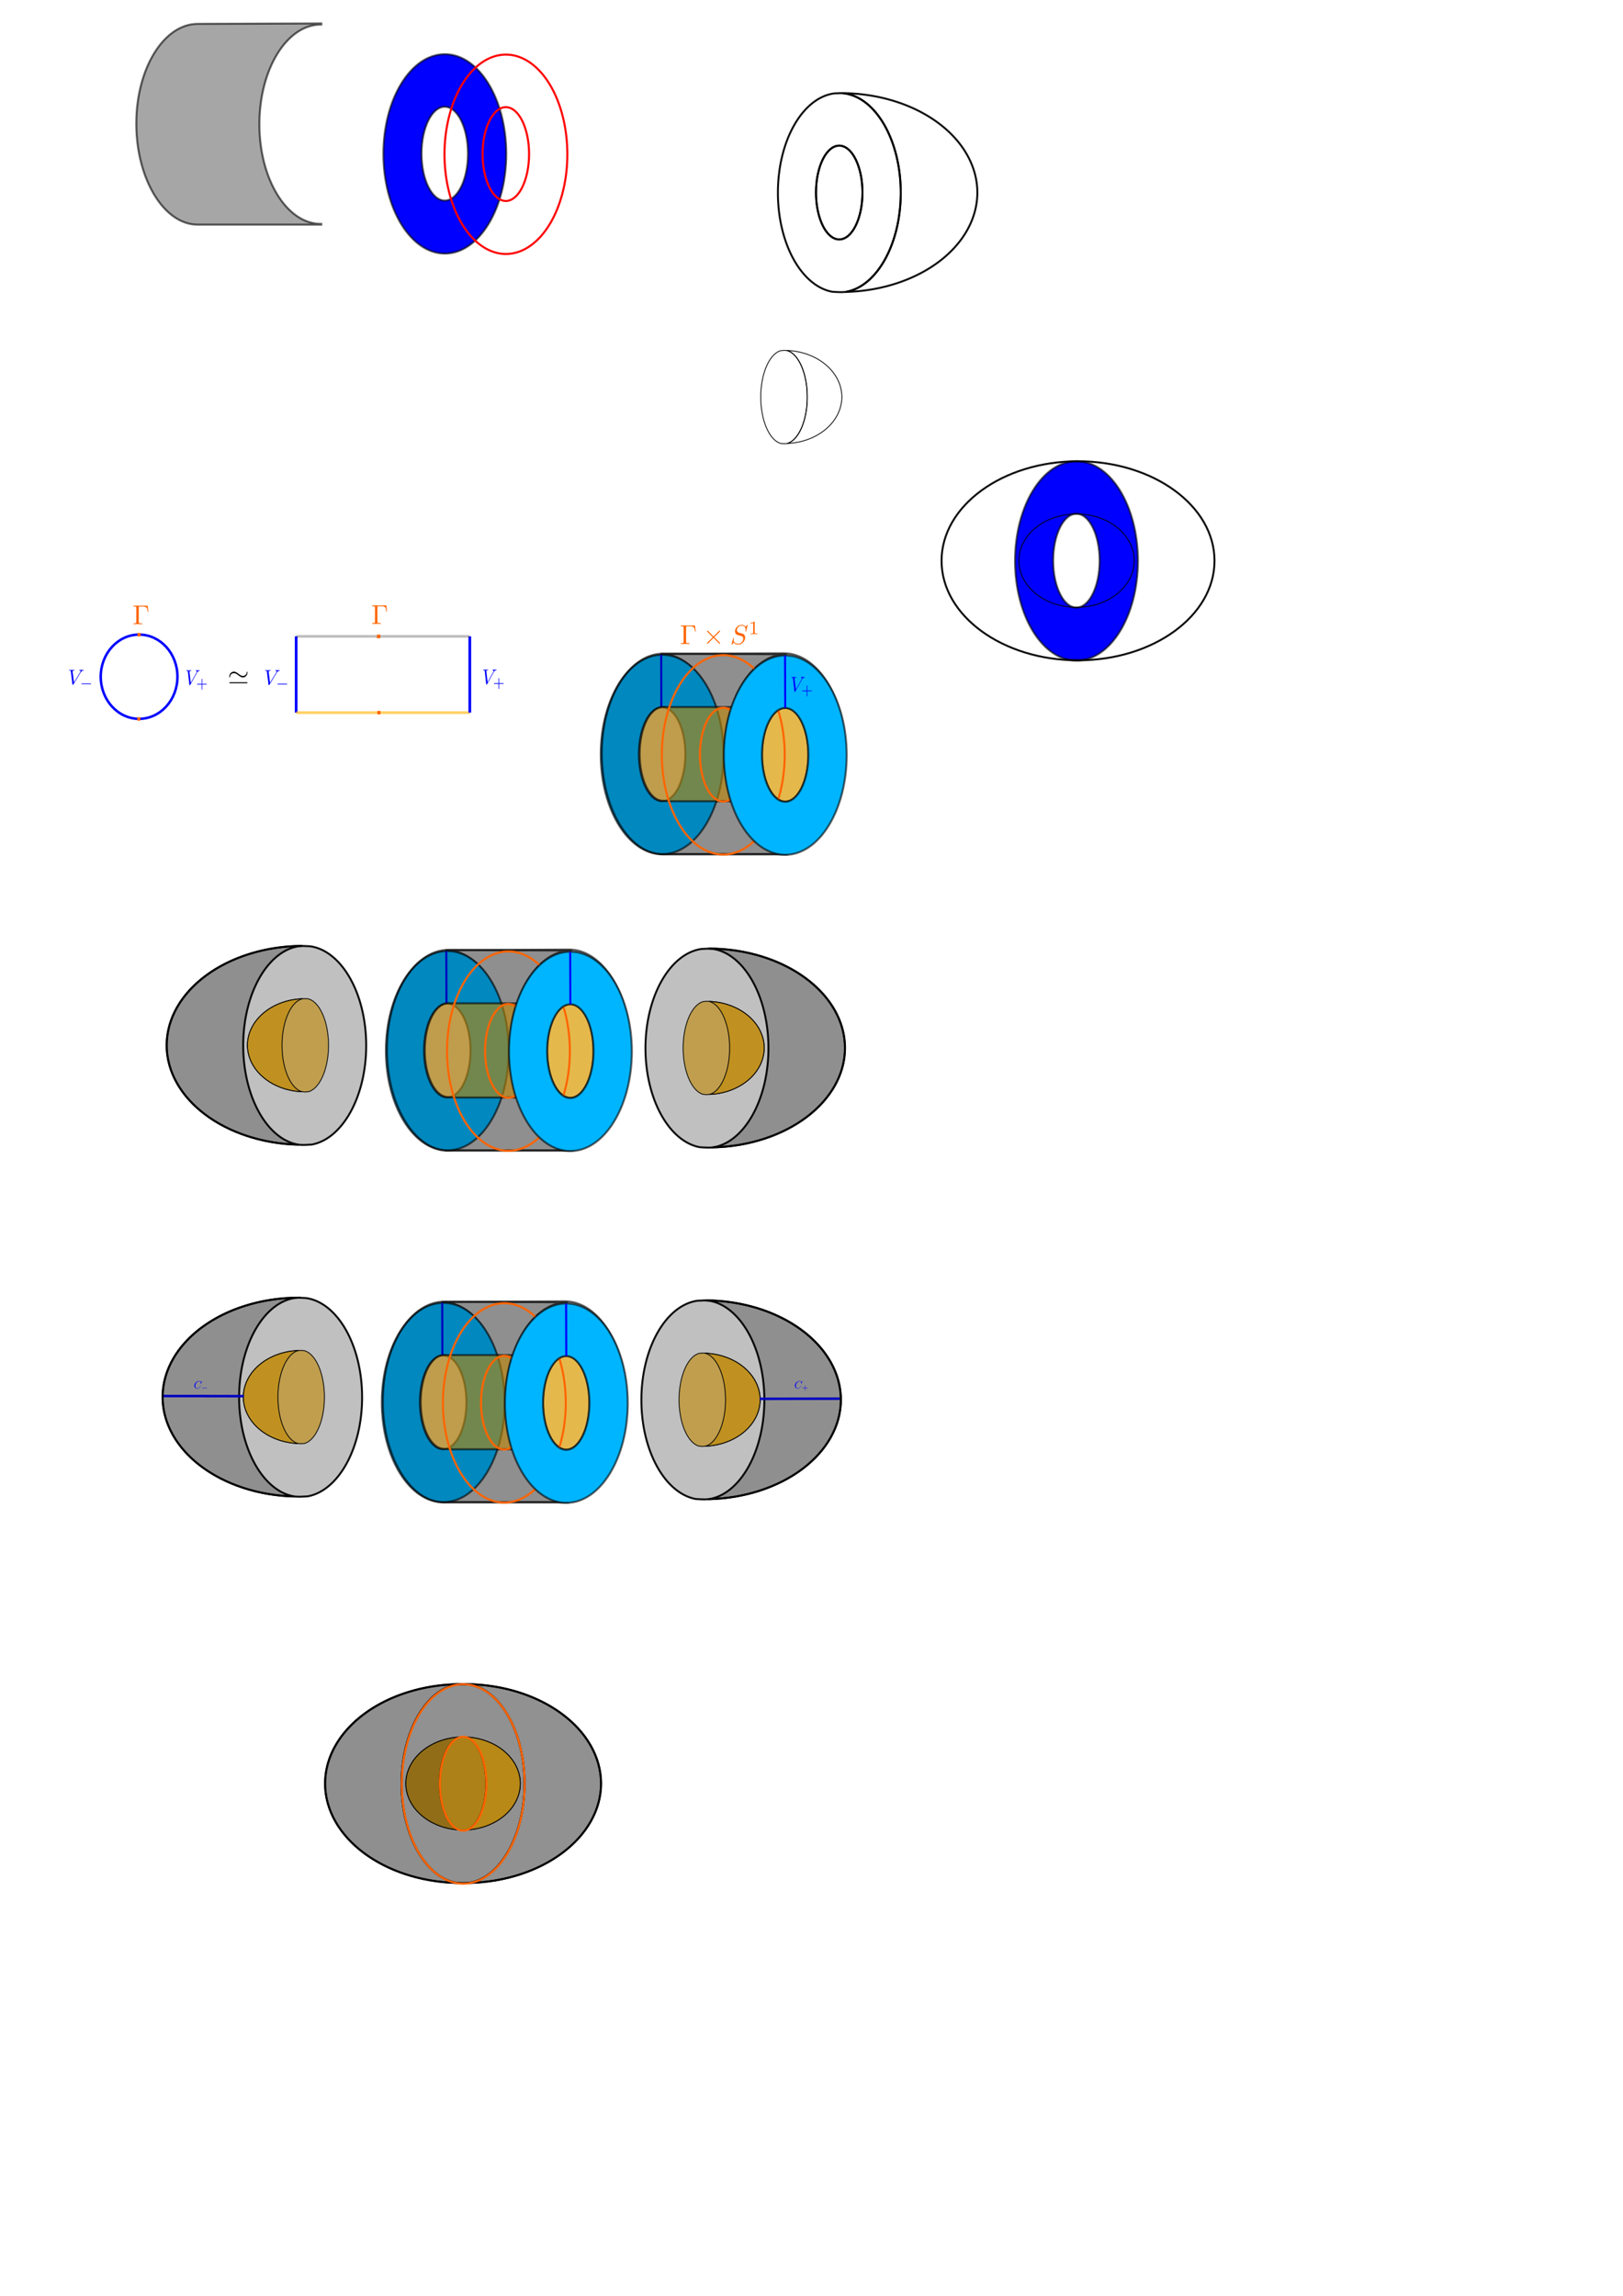 <?xml version="1.0" encoding="UTF-8" standalone="no"?>
<!-- Created with Inkscape (http://www.inkscape.org/) -->

<svg
   width="210mm"
   height="297mm"
   viewBox="0 0 210 297"
   version="1.1"
   id="svg1"
   inkscape:version="1.3.2 (1:1.3.2+202311252150+091e20ef0f)"
   sodipodi:docname="capping_cobordism.svg"
   xmlns:inkscape="http://www.inkscape.org/namespaces/inkscape"
   xmlns:sodipodi="http://sodipodi.sourceforge.net/DTD/sodipodi-0.dtd"
   xmlns="http://www.w3.org/2000/svg"
   xmlns:svg="http://www.w3.org/2000/svg"
   xmlns:ns8="http://www.iki.fi/pav/software/textext/">
  <sodipodi:namedview
     id="namedview1"
     pagecolor="#ffffff"
     bordercolor="#666666"
     borderopacity="1.0"
     inkscape:showpageshadow="2"
     inkscape:pageopacity="0.0"
     inkscape:pagecheckerboard="0"
     inkscape:deskcolor="#d1d1d1"
     inkscape:document-units="mm"
     showgrid="true"
     inkscape:zoom="2.0247463"
     inkscape:cx="218.29895"
     inkscape:cy="493.88904"
     inkscape:window-width="1920"
     inkscape:window-height="1016"
     inkscape:window-x="0"
     inkscape:window-y="27"
     inkscape:window-maximized="1"
     inkscape:current-layer="layer1">
    <inkscape:grid
       id="grid6"
       units="px"
       originx="0"
       originy="0"
       spacingx="0.265"
       spacingy="0.265"
       empcolor="#0099e5"
       empopacity="0.302"
       color="#0099e5"
       opacity="0.149"
       empspacing="5"
       dotted="false"
       gridanglex="30"
       gridanglez="30"
       visible="true" />
  </sodipodi:namedview>
  <defs
     id="defs1">
    <g
       id="id-4a385a7d-609c-4907-8942-1e4bf5650a60-1">
      <symbol
         overflow="visible"
         id="id-e2cf1b79-2e59-473b-94ec-40b79e4cd8ad-7">
        <path
           style="stroke:none;stroke-width:0"
           d=""
           id="id-97cbbf6f-e289-4dcd-aa53-6d066c234768-7" />
      </symbol>
      <symbol
         overflow="visible"
         id="id-9a888f39-cf92-49c7-bc6d-f91abc98a93b-1">
        <path
           style="stroke:none;stroke-width:0"
           d="M 6.266,-5.672 C 6.75,-6.453 7.172,-6.484 7.531,-6.5 c 0.125,-0.016 0.141,-0.172 0.141,-0.188 0,-0.078 -0.062,-0.125 -0.141,-0.125 -0.25,0 -0.547,0.031 -0.812,0.031 -0.328,0 -0.672,-0.031 -0.984,-0.031 -0.062,0 -0.188,0 -0.188,0.188 0,0.109 0.078,0.125 0.156,0.125 0.266,0.016 0.453,0.125 0.453,0.328 0,0.156 -0.141,0.375 -0.141,0.375 l -3.062,4.875 -0.688,-5.281 C 2.266,-6.375 2.5,-6.5 2.953,-6.5 c 0.141,0 0.25,0 0.25,-0.203 0,-0.078 -0.078,-0.109 -0.125,-0.109 -0.406,0 -0.828,0.031 -1.25,0.031 -0.172,0 -0.359,0 -0.547,0 -0.172,0 -0.359,-0.031 -0.531,-0.031 -0.078,0 -0.188,0 -0.188,0.188 0,0.125 0.078,0.125 0.25,0.125 0.547,0 0.562,0.094 0.594,0.344 L 2.188,-0.016 C 2.219,0.188 2.266,0.219 2.391,0.219 c 0.156,0 0.203,-0.047 0.281,-0.172 z m 0,0"
           id="id-41e3c727-29ee-42bb-b2cb-e3dc6916d6ef-1" />
      </symbol>
      <symbol
         overflow="visible"
         id="id-a7c663c6-55ed-445d-b3f3-1eef39bc88aa-5">
        <path
           style="stroke:none;stroke-width:0"
           d=""
           id="id-2fcc655b-237d-4e39-b734-d836d6937b57-9" />
      </symbol>
      <symbol
         overflow="visible"
         id="id-de41f5bc-8486-4591-ac3a-da78a876e97b-7">
        <path
           style="stroke:none;stroke-width:0"
           d="m 3.219,-1.578 h 2.141 c 0.094,0 0.25,0 0.25,-0.156 0,-0.188 -0.156,-0.188 -0.25,-0.188 H 3.219 V -4.062 c 0,-0.078 0,-0.25 -0.156,-0.25 -0.172,0 -0.172,0.156 -0.172,0.25 v 2.141 H 0.75 c -0.094,0 -0.266,0 -0.266,0.172 0,0.172 0.156,0.172 0.266,0.172 H 2.891 V 0.562 c 0,0.094 0,0.266 0.156,0.266 0.172,0 0.172,-0.172 0.172,-0.266 z m 0,0"
           id="id-84163853-96b4-45fc-99e0-2aa3efac425b-7" />
      </symbol>
    </g>
    <g
       id="id-d176c7a2-e3e2-4b35-974e-874adb68ee83-9">
      <symbol
         overflow="visible"
         id="id-f0c720bb-3577-4a5d-8424-ba5191b52c3a-3">
        <path
           style="stroke:none;stroke-width:0"
           d=""
           id="id-a3ce087a-1118-4273-ab71-90bd43a0c3dc-9" />
      </symbol>
      <symbol
         overflow="visible"
         id="id-ddf247da-02c4-4410-8a4f-e5933f4a7116-0">
        <path
           style="stroke:none;stroke-width:0"
           d="m 5.516,-6.781 h -5.188 v 0.312 H 0.562 c 0.766,0 0.797,0.109 0.797,0.469 v 5.219 c 0,0.359 -0.031,0.469 -0.797,0.469 H 0.328 V 0 c 0.344,-0.031 1.125,-0.031 1.516,-0.031 0.406,0 1.312,0 1.672,0.031 V -0.312 H 3.188 C 2.25,-0.312 2.25,-0.438 2.25,-0.781 v -5.297 c 0,-0.328 0.016,-0.391 0.484,-0.391 h 1.031 c 1.422,0 1.625,0.594 1.781,1.938 h 0.25 z m 0,0"
           id="id-49ed54d5-ba77-4c98-82d6-da538d4e9375-8" />
      </symbol>
    </g>
    <g
       id="id-a250d77a-be55-4605-a48f-328ddbac3069-1">
      <symbol
         overflow="visible"
         id="id-9ca7241f-c163-4f3a-b352-5a443e9e7bd2-1">
        <path
           style="stroke:none;stroke-width:0"
           d=""
           id="id-f7f81c6b-bee2-4ff1-8fdc-4dae77245633-5" />
      </symbol>
      <symbol
         overflow="visible"
         id="id-f477b965-f29e-4a26-870f-7a64e6335b80-9">
        <path
           style="stroke:none;stroke-width:0"
           d="M 6.266,-5.672 C 6.75,-6.453 7.172,-6.484 7.531,-6.5 c 0.125,-0.016 0.141,-0.172 0.141,-0.188 0,-0.078 -0.062,-0.125 -0.141,-0.125 -0.25,0 -0.547,0.031 -0.812,0.031 -0.328,0 -0.672,-0.031 -0.984,-0.031 -0.062,0 -0.188,0 -0.188,0.188 0,0.109 0.078,0.125 0.156,0.125 0.266,0.016 0.453,0.125 0.453,0.328 0,0.156 -0.141,0.375 -0.141,0.375 l -3.062,4.875 -0.688,-5.281 C 2.266,-6.375 2.5,-6.5 2.953,-6.5 c 0.141,0 0.25,0 0.25,-0.203 0,-0.078 -0.078,-0.109 -0.125,-0.109 -0.406,0 -0.828,0.031 -1.25,0.031 -0.172,0 -0.359,0 -0.547,0 -0.172,0 -0.359,-0.031 -0.531,-0.031 -0.078,0 -0.188,0 -0.188,0.188 0,0.125 0.078,0.125 0.25,0.125 0.547,0 0.562,0.094 0.594,0.344 L 2.188,-0.016 C 2.219,0.188 2.266,0.219 2.391,0.219 c 0.156,0 0.203,-0.047 0.281,-0.172 z m 0,0"
           id="id-a6596cf0-8dbd-4d0e-a686-6f481ebfed4d-8" />
      </symbol>
      <symbol
         overflow="visible"
         id="id-064d434c-ba49-4c83-80b8-675a321555d8-4">
        <path
           style="stroke:none;stroke-width:0"
           d=""
           id="id-af88f924-e2d9-4fb3-87ac-7a83272c4d80-8" />
      </symbol>
      <symbol
         overflow="visible"
         id="id-6de75e33-22af-4531-9ec7-15287a179564-1">
        <path
           style="stroke:none;stroke-width:0"
           d="m 5.188,-1.578 c 0.109,0 0.281,0 0.281,-0.156 0,-0.188 -0.172,-0.188 -0.281,-0.188 H 1.031 c -0.109,0 -0.281,0 -0.281,0.172 0,0.172 0.156,0.172 0.281,0.172 z m 0,0"
           id="id-ea6fbe3b-ef21-4de0-aa70-f717d1010839-0" />
      </symbol>
    </g>
    <g
       id="g19-9">
      <symbol
         overflow="visible"
         id="symbol16-6">
        <path
           style="stroke:none;stroke-width:0"
           d=""
           id="path16-2" />
      </symbol>
      <symbol
         overflow="visible"
         id="symbol17-1">
        <path
           style="stroke:none;stroke-width:0"
           d="M 6.266,-5.672 C 6.75,-6.453 7.172,-6.484 7.531,-6.5 c 0.125,-0.016 0.141,-0.172 0.141,-0.188 0,-0.078 -0.062,-0.125 -0.141,-0.125 -0.25,0 -0.547,0.031 -0.812,0.031 -0.328,0 -0.672,-0.031 -0.984,-0.031 -0.062,0 -0.188,0 -0.188,0.188 0,0.109 0.078,0.125 0.156,0.125 0.266,0.016 0.453,0.125 0.453,0.328 0,0.156 -0.141,0.375 -0.141,0.375 l -3.062,4.875 -0.688,-5.281 C 2.266,-6.375 2.5,-6.5 2.953,-6.5 c 0.141,0 0.25,0 0.25,-0.203 0,-0.078 -0.078,-0.109 -0.125,-0.109 -0.406,0 -0.828,0.031 -1.25,0.031 -0.172,0 -0.359,0 -0.547,0 -0.172,0 -0.359,-0.031 -0.531,-0.031 -0.078,0 -0.188,0 -0.188,0.188 0,0.125 0.078,0.125 0.25,0.125 0.547,0 0.562,0.094 0.594,0.344 L 2.188,-0.016 C 2.219,0.188 2.266,0.219 2.391,0.219 c 0.156,0 0.203,-0.047 0.281,-0.172 z m 0,0"
           id="path17-7" />
      </symbol>
      <symbol
         overflow="visible"
         id="symbol18-8">
        <path
           style="stroke:none;stroke-width:0"
           d=""
           id="path18-5" />
      </symbol>
      <symbol
         overflow="visible"
         id="symbol19-7">
        <path
           style="stroke:none;stroke-width:0"
           d="m 3.219,-1.578 h 2.141 c 0.094,0 0.25,0 0.25,-0.156 0,-0.188 -0.156,-0.188 -0.25,-0.188 H 3.219 V -4.062 c 0,-0.078 0,-0.25 -0.156,-0.25 -0.172,0 -0.172,0.156 -0.172,0.25 v 2.141 H 0.75 c -0.094,0 -0.266,0 -0.266,0.172 0,0.172 0.156,0.172 0.266,0.172 H 2.891 V 0.562 c 0,0.094 0,0.266 0.156,0.266 0.172,0 0.172,-0.172 0.172,-0.266 z m 0,0"
           id="path19-4" />
      </symbol>
    </g>
    <g
       id="g21-9">
      <symbol
         overflow="visible"
         id="symbol20-6">
        <path
           style="stroke:none;stroke-width:0"
           d=""
           id="path20-4" />
      </symbol>
      <symbol
         overflow="visible"
         id="symbol21-3">
        <path
           style="stroke:none;stroke-width:0"
           d="m 5.516,-6.781 h -5.188 v 0.312 H 0.562 c 0.766,0 0.797,0.109 0.797,0.469 v 5.219 c 0,0.359 -0.031,0.469 -0.797,0.469 H 0.328 V 0 c 0.344,-0.031 1.125,-0.031 1.516,-0.031 0.406,0 1.312,0 1.672,0.031 V -0.312 H 3.188 C 2.25,-0.312 2.25,-0.438 2.25,-0.781 v -5.297 c 0,-0.328 0.016,-0.391 0.484,-0.391 h 1.031 c 1.422,0 1.625,0.594 1.781,1.938 h 0.25 z m 0,0"
           id="path21-3" />
      </symbol>
    </g>
    <g
       id="id-9ff5eb85-cf45-4f71-96f3-7462e1b1208b-6">
      <symbol
         overflow="visible"
         id="id-28a1d065-49e0-4fb8-97c6-178f68653d7b-2">
        <path
           style="stroke:none;stroke-width:0"
           d=""
           id="id-2c1e6658-74d9-48e0-b139-8e0127b2c46d-6" />
      </symbol>
      <symbol
         overflow="visible"
         id="id-f0b2ef0d-4654-41b9-bfbb-e93f2c35e57a-1">
        <path
           style="stroke:none;stroke-width:0"
           d="m 7.578,-6.922 c 0,-0.031 -0.016,-0.109 -0.109,-0.109 -0.031,0 -0.047,0.016 -0.156,0.125 L 6.625,-6.141 C 6.531,-6.281 6.078,-7.031 4.969,-7.031 2.734,-7.031 0.5,-4.828 0.5,-2.516 0.5,-0.875 1.672,0.219 3.203,0.219 c 0.859,0 1.625,-0.391 2.156,-0.859 0.922,-0.812 1.094,-1.719 1.094,-1.75 C 6.453,-2.5 6.344,-2.5 6.328,-2.5 c -0.062,0 -0.109,0.031 -0.125,0.109 -0.094,0.281 -0.328,1 -1.016,1.578 -0.688,0.547 -1.312,0.719 -1.828,0.719 -0.891,0 -1.953,-0.516 -1.953,-2.062 0,-0.578 0.203,-2.188 1.203,-3.359 0.609,-0.703 1.547,-1.203 2.438,-1.203 1.016,0 1.609,0.766 1.609,1.922 0,0.406 -0.031,0.406 -0.031,0.516 0,0.094 0.109,0.094 0.141,0.094 0.125,0 0.125,-0.016 0.188,-0.203 z m 0,0"
           id="id-2038c658-4ce7-40ca-a630-501ec6853459-8" />
      </symbol>
      <symbol
         overflow="visible"
         id="id-7c38014e-f953-4f5d-ac40-279f9158b90a-7">
        <path
           style="stroke:none;stroke-width:0"
           d=""
           id="id-c9729b83-7f89-4465-bb3b-97a7da1ca556-9" />
      </symbol>
      <symbol
         overflow="visible"
         id="id-9b2dd0d4-3e2c-44c7-a210-959399d3a303-2">
        <path
           style="stroke:none;stroke-width:0"
           d="m 3.219,-1.578 h 2.141 c 0.094,0 0.25,0 0.25,-0.156 0,-0.188 -0.156,-0.188 -0.25,-0.188 H 3.219 V -4.062 c 0,-0.078 0,-0.25 -0.156,-0.25 -0.172,0 -0.172,0.156 -0.172,0.25 v 2.141 H 0.75 c -0.094,0 -0.266,0 -0.266,0.172 0,0.172 0.156,0.172 0.266,0.172 H 2.891 V 0.562 c 0,0.094 0,0.266 0.156,0.266 0.172,0 0.172,-0.172 0.172,-0.266 z m 0,0"
           id="id-8462a91f-78be-44d3-86e3-dc760ee21e59-0" />
      </symbol>
    </g>
    <g
       id="id-9ff5eb85-cf45-4f71-96f3-7462e1b1208b-0">
      <symbol
         overflow="visible"
         id="id-28a1d065-49e0-4fb8-97c6-178f68653d7b-6">
        <path
           style="stroke:none;stroke-width:0"
           d=""
           id="id-2c1e6658-74d9-48e0-b139-8e0127b2c46d-1" />
      </symbol>
      <symbol
         overflow="visible"
         id="id-f0b2ef0d-4654-41b9-bfbb-e93f2c35e57a-5">
        <path
           style="stroke:none;stroke-width:0"
           d="m 7.578,-6.922 c 0,-0.031 -0.016,-0.109 -0.109,-0.109 -0.031,0 -0.047,0.016 -0.156,0.125 L 6.625,-6.141 C 6.531,-6.281 6.078,-7.031 4.969,-7.031 2.734,-7.031 0.5,-4.828 0.5,-2.516 0.5,-0.875 1.672,0.219 3.203,0.219 c 0.859,0 1.625,-0.391 2.156,-0.859 0.922,-0.812 1.094,-1.719 1.094,-1.75 C 6.453,-2.5 6.344,-2.5 6.328,-2.5 c -0.062,0 -0.109,0.031 -0.125,0.109 -0.094,0.281 -0.328,1 -1.016,1.578 -0.688,0.547 -1.312,0.719 -1.828,0.719 -0.891,0 -1.953,-0.516 -1.953,-2.062 0,-0.578 0.203,-2.188 1.203,-3.359 0.609,-0.703 1.547,-1.203 2.438,-1.203 1.016,0 1.609,0.766 1.609,1.922 0,0.406 -0.031,0.406 -0.031,0.516 0,0.094 0.109,0.094 0.141,0.094 0.125,0 0.125,-0.016 0.188,-0.203 z m 0,0"
           id="id-2038c658-4ce7-40ca-a630-501ec6853459-5" />
      </symbol>
      <symbol
         overflow="visible"
         id="id-7c38014e-f953-4f5d-ac40-279f9158b90a-4">
        <path
           style="stroke:none;stroke-width:0"
           d=""
           id="id-c9729b83-7f89-4465-bb3b-97a7da1ca556-7" />
      </symbol>
      <symbol
         overflow="visible"
         id="id-9b2dd0d4-3e2c-44c7-a210-959399d3a303-6">
        <path
           style="stroke:none;stroke-width:0"
           d="m 3.219,-1.578 h 2.141 c 0.094,0 0.25,0 0.25,-0.156 0,-0.188 -0.156,-0.188 -0.25,-0.188 H 3.219 V -4.062 c 0,-0.078 0,-0.25 -0.156,-0.25 -0.172,0 -0.172,0.156 -0.172,0.25 v 2.141 H 0.75 c -0.094,0 -0.266,0 -0.266,0.172 0,0.172 0.156,0.172 0.266,0.172 H 2.891 V 0.562 c 0,0.094 0,0.266 0.156,0.266 0.172,0 0.172,-0.172 0.172,-0.266 z m 0,0"
           id="id-8462a91f-78be-44d3-86e3-dc760ee21e59-5" />
      </symbol>
    </g>
    <g
       id="id-5b66d6c2-4445-423a-83f1-67ec0fd9a426-7"
       style="fill:#0000ff;fill-opacity:1;stroke-width:0">
      <symbol
         overflow="visible"
         id="id-03de9f65-462e-428e-b674-dca8d318f2d5-4"
         style="fill:#0000ff;fill-opacity:1;stroke-width:0">
        <path
           style="fill:#0000ff;fill-opacity:1;stroke:#0000ff;stroke-width:0"
           d=""
           id="id-d7f1cb38-86cc-49db-93d2-6d312b41df96-4" />
      </symbol>
      <symbol
         overflow="visible"
         id="id-b29c6651-d529-4bea-b3bb-da524d83d403-3"
         style="fill:#0000ff;fill-opacity:1;stroke-width:0">
        <path
           style="fill:#0000ff;fill-opacity:1;stroke:#0000ff;stroke-width:0"
           d="m 7.578,-6.922 c 0,-0.031 -0.016,-0.109 -0.109,-0.109 -0.031,0 -0.047,0.016 -0.156,0.125 L 6.625,-6.141 C 6.531,-6.281 6.078,-7.031 4.969,-7.031 2.734,-7.031 0.5,-4.828 0.5,-2.516 0.5,-0.875 1.672,0.219 3.203,0.219 c 0.859,0 1.625,-0.391 2.156,-0.859 0.922,-0.812 1.094,-1.719 1.094,-1.75 C 6.453,-2.5 6.344,-2.5 6.328,-2.5 c -0.062,0 -0.109,0.031 -0.125,0.109 -0.094,0.281 -0.328,1 -1.016,1.578 -0.688,0.547 -1.312,0.719 -1.828,0.719 -0.891,0 -1.953,-0.516 -1.953,-2.062 0,-0.578 0.203,-2.188 1.203,-3.359 0.609,-0.703 1.547,-1.203 2.438,-1.203 1.016,0 1.609,0.766 1.609,1.922 0,0.406 -0.031,0.406 -0.031,0.516 0,0.094 0.109,0.094 0.141,0.094 0.125,0 0.125,-0.016 0.188,-0.203 z m 0,0"
           id="id-c790fe04-8e51-45b9-a6b7-23f26d136dbb-0" />
      </symbol>
      <symbol
         overflow="visible"
         id="id-9e83a26e-fbf1-4a7d-b999-eee425eeb6c1-7"
         style="fill:#0000ff;fill-opacity:1;stroke-width:0">
        <path
           style="fill:#0000ff;fill-opacity:1;stroke:#0000ff;stroke-width:0"
           d=""
           id="id-94f6ff31-06dc-438a-961d-ef4805c84e1c-8" />
      </symbol>
      <symbol
         overflow="visible"
         id="id-47ea16e6-c12f-44fc-9611-a2172fd4f953-6"
         style="fill:#0000ff;fill-opacity:1;stroke-width:0">
        <path
           style="fill:#0000ff;fill-opacity:1;stroke:#0000ff;stroke-width:0"
           d="m 5.188,-1.578 c 0.109,0 0.281,0 0.281,-0.156 0,-0.188 -0.172,-0.188 -0.281,-0.188 H 1.031 c -0.109,0 -0.281,0 -0.281,0.172 0,0.172 0.156,0.172 0.281,0.172 z m 0,0"
           id="id-871a0b45-cd78-44d2-8ffe-43abb6d7ccb5-8" />
      </symbol>
    </g>
  </defs>
  <g
     inkscape:groupmode="layer"
     id="layer3"
     inkscape:label="Layer 3" />
  <g
     inkscape:groupmode="layer"
     id="layer2"
     inkscape:label="Layer 2">
    <path
       id="path9-3-2-9"
       style="fill:#ffb400;fill-opacity:0.597;stroke:#000000;stroke-width:0.112;stroke-opacity:0.941"
       d="m 59.971,224.692 a 7.462,6.037 0 0 1 0.434,0.035 c 1.464,0.407 2.594,2.935 2.594,6.003 -2e-5,3.061 -1.124,5.587 -2.584,6.001 a 7.462,6.037 0 0 1 -0.443,0.035 7.462,6.037 0 0 1 -0.386,-0.03 7.462,6.037 0 0 1 -7.076,-6.007 7.462,6.037 0 0 1 7.154,-6.028 7.462,6.037 0 0 1 0.307,-0.009 z"
       inkscape:export-filename="gamma_times_s2.pdf"
       inkscape:export-xdpi="96"
       inkscape:export-ydpi="96" />
    <path
       d="m 59.665,224.706 c -1.505,0.331 -2.677,2.902 -2.677,6.029 3e-5,3.072 1.132,5.604 2.599,6.006 a 7.462,6.037 0 0 1 -7.076,-6.007 7.462,6.037 0 0 1 7.154,-6.028 z"
       style="fill:#ffb400;fill-opacity:0.597;stroke:#000000;stroke-width:0.112;stroke-opacity:0.941"
       id="path10-0-5" />
    <path
       d="m 59.59,217.866 c -4.24,0.273 -7.626,5.935 -7.626,12.883 -8e-5,6.686 3.135,12.184 7.15,12.832 a 17.658,12.873 0 0 1 -17.061,-12.845 17.658,12.873 0 0 1 17.538,-12.871 z"
       style="fill:#000000;fill-opacity:0.25;stroke:#000000;stroke-width:0.252;stroke-opacity:0.941"
       id="path7-1-4" />
    <path
       id="path6-9-5-8"
       style="fill:#000000;fill-opacity:0.25;stroke:#000000;stroke-width:0.252;stroke-opacity:0.941"
       d="m 59.728,217.876 c 0.307,0.009 0.614,0.023 0.921,0.044 4.051,0.591 7.227,6.113 7.227,12.841 1e-4,6.613 -3.068,12.061 -7.019,12.807 -0.375,0.027 -0.752,0.045 -1.129,0.054 -0.199,-0.007 -0.398,-0.017 -0.596,-0.028 -9.504,-0.234 -17.046,-5.913 -17.061,-12.845 0.002,-7.075 7.834,-12.822 17.538,-12.871 0.04,-8e-4 0.08,-0.001 0.12,-0.002 z"
       sodipodi:nodetypes="cccccccccc" />
  </g>
  <g
     inkscape:label="Layer 1"
     inkscape:groupmode="layer"
     id="layer1">
    <path
       id="path9-3-9"
       style="fill:#ffb400;fill-opacity:0.597;stroke:#000000;stroke-width:0.112;stroke-opacity:0.941"
       d="m 59.862,224.692 a 7.462,6.037 0 0 0 -0.434,0.035 c -1.464,0.407 -2.594,2.935 -2.594,6.003 2e-5,3.061 1.124,5.587 2.584,6.001 a 7.462,6.037 0 0 0 0.443,0.035 7.462,6.037 0 0 0 0.386,-0.03 7.462,6.037 0 0 0 7.076,-6.007 7.462,6.037 0 0 0 -7.154,-6.028 7.462,6.037 0 0 0 -0.307,-0.009 z" />
    <path
       d="m 60.168,224.706 c 1.505,0.331 2.677,2.902 2.677,6.029 -3e-5,3.072 -1.132,5.604 -2.599,6.006 a 7.462,6.037 0 0 0 7.076,-6.007 7.462,6.037 0 0 0 -7.154,-6.028 z"
       style="fill:#ffb400;fill-opacity:0.597;stroke:#000000;stroke-width:0.112;stroke-opacity:0.941"
       id="path10-2" />
    <path
       d="m 60.243,217.866 c 4.24,0.273 7.626,5.935 7.626,12.883 8e-5,6.686 -3.135,12.184 -7.15,12.832 a 17.658,12.873 0 0 0 17.061,-12.845 17.658,12.873 0 0 0 -17.538,-12.871 z"
       style="fill:#000000;fill-opacity:0.25;stroke:#000000;stroke-width:0.252;stroke-opacity:0.941"
       id="path7-6" />
    <path
       id="path6-9-8"
       style="fill:#000000;fill-opacity:0.246;stroke:#000000;stroke-width:0.252;stroke-opacity:0.941"
       d="m 60.104,217.876 c -0.307,0.009 -0.614,0.023 -0.921,0.044 -4.051,0.591 -7.227,6.113 -7.227,12.841 -10e-5,6.613 3.068,12.061 7.019,12.807 0.375,0.027 0.752,0.045 1.129,0.054 0.199,-0.007 0.398,-0.017 0.596,-0.028 9.504,-0.234 17.046,-5.913 17.061,-12.845 -0.002,-7.075 -7.834,-12.822 -17.538,-12.871 -0.04,-8e-4 -0.08,-0.001 -0.12,-0.002 z"
       sodipodi:nodetypes="cccccccccc" />
    <path
       d="m 59.938,217.885 a 7.947,12.897 0 0 0 -7.947,12.896 7.947,12.897 0 0 0 7.947,12.897 7.947,12.897 0 0 0 7.947,-12.897 7.947,12.897 0 0 0 -7.947,-12.896 z m -0.012,6.801 a 3.006,6.067 0 0 1 3.006,6.067 3.006,6.067 0 0 1 -3.006,6.067 3.006,6.067 0 0 1 -3.006,-6.067 3.006,6.067 0 0 1 3.006,-6.067 z"
       style="fill:#000000;fill-opacity:0;stroke:#ff6400;stroke-width:0.265;stroke-opacity:1"
       id="path6-7-3-4" />
    <path
       id="path23"
       style="fill:#000000;fill-opacity:0.348;stroke:#000000;stroke-width:0.265;stroke-opacity:0.599"
       d="m 25.559,3.092 c -4.377,0.022 -7.922,5.787 -7.922,12.895 -9.3e-5,7.109 3.54,13.053 7.917,13.075 l 0.005,7.5e-4 h 16.01 v -0.097 c -0.021,2.5e-4 -0.041,0.003 -0.061,0.003 -4.389,1.3e-4 -7.947,-5.774 -7.947,-12.897 8.2e-5,-7.123 3.558,-12.896 7.947,-12.896 0.021,2e-6 0.041,0.002 0.061,0.003 v -0.144 l -15.99,0.055 -0.02,0.003 c 0.009,-4.3e-5 0.011,-6.7e-5 0.019,-6.7e-5"
       sodipodi:nodetypes="cscccccssccccc" />
    <path
       d="m 57.557,7.012 c -4.389,-1.26e-4 -7.947,5.774 -7.947,12.896 -9.4e-5,7.123 3.558,12.897 7.947,12.897 4.389,-3.37e-4 7.947,-5.774 7.947,-12.897 -8.2e-5,-7.122 -3.558,-12.896 -7.947,-12.896 z m -0.012,6.801 c 1.66,-1.41e-4 3.006,2.716 3.006,6.067 -3.7e-5,3.351 -1.346,6.067 -3.006,6.067 -1.66,1.41e-4 -3.006,-2.716 -3.006,-6.067 3.7e-5,-3.351 1.346,-6.067 3.006,-6.067 z"
       style="fill:#0000ff;stroke:#000000;stroke-width:0.265;stroke-opacity:0.599"
       id="path6-69"
       sodipodi:nodetypes="cccccccccc" />
    <path
       d="m 65.461,7.063 a 7.947,12.897 0 0 0 -7.947,12.896 7.947,12.897 0 0 0 7.947,12.897 7.947,12.897 0 0 0 7.947,-12.897 7.947,12.897 0 0 0 -7.947,-12.896 z m -0.012,6.801 a 3.006,6.067 0 0 1 3.006,6.067 3.006,6.067 0 0 1 -3.006,6.067 3.006,6.067 0 0 1 -3.006,-6.067 3.006,6.067 0 0 1 3.006,-6.067 z"
       style="fill:#000000;stroke:#ff0000;stroke-width:0.265;stroke-opacity:1;fill-opacity:0"
       id="path6-7-3" />
    <path
       style="fill-opacity:0.348;stroke:#0000ff;stroke-width:0.351;stroke-opacity:1"
       d="m 38.322,92.192 v -9.867"
       id="path70"
       inkscape:export-filename="convex_decomposition_of_s1.pdf"
       inkscape:export-xdpi="96"
       inkscape:export-ydpi="96" />
    <path
       style="fill-opacity:0.348;stroke:#ffb400;stroke-width:0.351;stroke-opacity:0.602"
       d="M 60.786,92.192 H 38.322"
       id="path69" />
    <path
       style="fill-opacity:0.348;stroke:#0000ff;stroke-width:0.351;stroke-opacity:1"
       d="m 60.786,82.324 v 9.867"
       id="path68" />
    <path
       style="fill-opacity:0.348;stroke:#000000;stroke-width:0.351;stroke-opacity:0.25"
       d="m 38.322,82.324 h 22.464"
       id="rect68" />
    <rect
       style="fill:#000000;fill-opacity:0.348;stroke:#ff6400;stroke-width:0.252;stroke-opacity:1"
       id="rect71-1"
       width="0.192"
       height="0.21"
       x="48.897"
       y="82.226" />
    <rect
       style="fill:#000000;fill-opacity:0.348;stroke:#ff6400;stroke-width:0.252;stroke-opacity:1"
       id="rect71"
       width="0.162"
       height="0.194"
       x="48.95"
       y="92.096" />
    <path
       id="path23-9-2"
       style="fill:#000000;fill-opacity:0.25;stroke:#000000;stroke-width:0.265;stroke-opacity:0.599"
       d="m 101.445,84.512 c 4.377,0.022 7.922,5.787 7.922,12.895 9e-5,7.109 -3.54,13.053 -7.917,13.075 l -0.005,7.5e-4 H 85.435 v -0.097 c 0.021,2.5e-4 0.041,0.003 0.061,0.003 4.389,1.3e-4 7.947,-5.774 7.947,-12.897 -8.2e-5,-7.123 -3.558,-12.896 -7.947,-12.896 -0.021,1e-5 -0.041,0.002 -0.061,0.003 l 0.017,-1.7e-4 15.973,-0.089 0.02,0.002 c -0.008,-5e-5 -0.011,-7e-5 -0.019,-7e-5"
       sodipodi:nodetypes="cscccccssccccc"
       inkscape:export-filename="v_times_s1.pdf"
       inkscape:export-xdpi="96"
       inkscape:export-ydpi="96" />
    <path
       d="m 85.681,84.704 c -4.389,-1.3e-4 -7.947,5.774 -7.947,12.896 -9.4e-5,7.123 3.558,12.897 7.947,12.897 4.389,-3.4e-4 7.947,-5.774 7.947,-12.897 -8.2e-5,-7.122 -3.558,-12.896 -7.947,-12.896 z m -0.012,6.801 c 1.66,-1.4e-4 3.006,2.716 3.006,6.067 -3.7e-5,3.351 -1.346,6.067 -3.006,6.067 -1.66,1.4e-4 -3.006,-2.716 -3.006,-6.067 3.7e-5,-3.351 1.346,-6.067 3.006,-6.067 z"
       style="fill:#00b5ff;fill-opacity:1;stroke:#000000;stroke-width:0.265;stroke-opacity:0.599"
       id="path6-69-8"
       sodipodi:nodetypes="cccccccccc" />
    <path
       style="fill:#007aff;fill-opacity:1;stroke:#0000ff;stroke-width:0.265px;stroke-linecap:butt;stroke-linejoin:miter;stroke-opacity:1"
       d="m 85.569,91.484 -0.021,-6.79"
       id="path72-1"
       sodipodi:nodetypes="cc" />
    <path
       d="m 101.594,91.565 c -1.66,-1.4e-4 -3.006,2.716 -3.006,6.067 3.7e-5,3.351 1.346,6.067 3.006,6.067 1.66,1.4e-4 3.006,-2.716 3.006,-6.067 -3e-5,-3.351 -1.346,-6.067 -3.006,-6.067 z"
       style="fill:#ffb400;fill-opacity:0.601;stroke:#000000;stroke-width:0.265;stroke-opacity:0.599"
       id="path27" />
    <path
       style="fill:#ffb400;fill-opacity:0.597;stroke:#000000;stroke-width:0.265;stroke-opacity:0.601"
       d="m 85.765,91.463 c -1.66,-1.4e-4 -3.006,2.716 -3.006,6.067 3.7e-5,3.351 1.332,6.052 3.006,6.067 l 0.908,0.058 h 6.107 1.892 c -0.035,-0.106 -0.064,-0.217 -0.097,-0.326 v 0 c -0.522,-1.717 -0.822,-3.643 -0.822,-5.687 2.4e-5,-2.084 0.312,-4.046 0.853,-5.788 v 0 c 0.04,-0.129 0.075,-0.262 0.117,-0.388 h -1.941 v 0 h -6.072 l -0.944,-0.004 z"
       id="path28"
       sodipodi:nodetypes="ccccccccscccccccc" />
    <path
       id="path23-9"
       style="fill:#000000;fill-opacity:0.25;stroke:#000000;stroke-width:0.265;stroke-opacity:0.599"
       d="m 85.783,84.557 c -4.377,0.022 -7.922,5.787 -7.922,12.895 -9.3e-5,7.109 3.54,13.053 7.917,13.075 l 0.005,7.5e-4 h 16.01 v -0.097 c -0.021,2.5e-4 -0.041,0.003 -0.061,0.003 -4.389,1.3e-4 -7.947,-5.774 -7.947,-12.897 8.2e-5,-7.123 3.558,-12.896 7.947,-12.896 0.021,1e-5 0.041,0.002 0.061,0.003 l -0.017,-1.7e-4 -15.973,-0.089 -0.02,0.002 c 0.009,-5e-5 0.011,-7e-5 0.019,-7e-5"
       sodipodi:nodetypes="cscccccssccccc" />
    <path
       d="m 93.586,84.755 a 7.947,12.897 0 0 0 -7.947,12.896 7.947,12.897 0 0 0 7.947,12.897 7.947,12.897 0 0 0 7.947,-12.897 7.947,12.897 0 0 0 -7.947,-12.896 z m -0.012,6.801 a 3.006,6.067 0 0 1 3.006,6.067 3.006,6.067 0 0 1 -3.006,6.067 3.006,6.067 0 0 1 -3.006,-6.067 3.006,6.067 0 0 1 3.006,-6.067 z"
       style="fill:#000000;fill-opacity:0;stroke:#ff6400;stroke-width:0.265;stroke-opacity:1"
       id="path6-7-3-9" />
    <path
       d="m 101.604,84.788 c -4.389,-1.2e-4 -7.947,5.774 -7.947,12.896 -9.4e-5,7.123 3.558,12.897 7.947,12.897 4.389,-3.4e-4 7.947,-5.774 7.947,-12.897 -8e-5,-7.122 -3.558,-12.896 -7.947,-12.896 z m -0.012,6.801 c 1.66,-1.5e-4 3.006,2.716 3.006,6.067 -4e-5,3.351 -1.346,6.067 -3.006,6.067 -1.66,1.4e-4 -3.006,-2.716 -3.006,-6.067 3.7e-5,-3.351 1.346,-6.067 3.006,-6.067 z"
       style="fill:#00b5ff;fill-opacity:1;stroke:#000000;stroke-width:0.265;stroke-opacity:0.599"
       id="path6-6-7-2"
       sodipodi:nodetypes="cccccccccc" />
    <path
       style="fill:#007aff;fill-opacity:1;stroke:#0000ff;stroke-width:0.265px;stroke-linecap:butt;stroke-linejoin:miter;stroke-opacity:1"
       d="m 101.598,91.59 -0.021,-6.79"
       id="path72"
       sodipodi:nodetypes="cc" />
    <g
       transform="matrix(0.244,0,0,0.275,102.394,87.577)"
       ns8:version="1.10.2"
       ns8:texconverter="pdflatex"
       ns8:pdfconverter="inkscape"
       ns8:text="$V_+$"
       ns8:preamble="/home/josua/.config/inkscape/extensions/textext/default_packages.tex"
       ns8:scale="1.0"
       ns8:alignment="middle center"
       ns8:stroke-to-path="0"
       ns8:inkscapeversion="1.3.2"
       id="g93-0-7"
       ns8:jacobian_sqrt="0.352778"
       style="fill:#0000ff;fill-opacity:1">
      <defs
         id="id-a5209cb6-48ae-40a3-be37-f2df3b34da88-9-5">
        <g
           id="g32">
          <symbol
             overflow="visible"
             id="symbol29">
            <path
               style="stroke:none;stroke-width:0"
               d=""
               id="path29" />
          </symbol>
          <symbol
             overflow="visible"
             id="symbol30">
            <path
               style="stroke:none;stroke-width:0"
               d="M 6.266,-5.672 C 6.75,-6.453 7.172,-6.484 7.531,-6.5 c 0.125,-0.016 0.141,-0.172 0.141,-0.188 0,-0.078 -0.062,-0.125 -0.141,-0.125 -0.25,0 -0.547,0.031 -0.812,0.031 -0.328,0 -0.672,-0.031 -0.984,-0.031 -0.062,0 -0.188,0 -0.188,0.188 0,0.109 0.078,0.125 0.156,0.125 0.266,0.016 0.453,0.125 0.453,0.328 0,0.156 -0.141,0.375 -0.141,0.375 l -3.062,4.875 -0.688,-5.281 C 2.266,-6.375 2.5,-6.5 2.953,-6.5 c 0.141,0 0.25,0 0.25,-0.203 0,-0.078 -0.078,-0.109 -0.125,-0.109 -0.406,0 -0.828,0.031 -1.25,0.031 -0.172,0 -0.359,0 -0.547,0 -0.172,0 -0.359,-0.031 -0.531,-0.031 -0.078,0 -0.188,0 -0.188,0.188 0,0.125 0.078,0.125 0.25,0.125 0.547,0 0.562,0.094 0.594,0.344 L 2.188,-0.016 C 2.219,0.188 2.266,0.219 2.391,0.219 c 0.156,0 0.203,-0.047 0.281,-0.172 z m 0,0"
               id="path30" />
          </symbol>
          <symbol
             overflow="visible"
             id="symbol31">
            <path
               style="stroke:none;stroke-width:0"
               d=""
               id="path31" />
          </symbol>
          <symbol
             overflow="visible"
             id="symbol32">
            <path
               style="stroke:none;stroke-width:0"
               d="m 3.219,-1.578 h 2.141 c 0.094,0 0.25,0 0.25,-0.156 0,-0.188 -0.156,-0.188 -0.25,-0.188 H 3.219 V -4.062 c 0,-0.078 0,-0.25 -0.156,-0.25 -0.172,0 -0.172,0.156 -0.172,0.25 v 2.141 H 0.75 c -0.094,0 -0.266,0 -0.266,0.172 0,0.172 0.156,0.172 0.266,0.172 H 2.891 V 0.562 c 0,0.094 0,0.266 0.156,0.266 0.172,0 0.172,-0.172 0.172,-0.266 z m 0,0"
               id="path32" />
          </symbol>
        </g>
      </defs>
      <g
         id="id-3bb881f0-2e17-4b3d-a447-410045f144da-6-1"
         transform="translate(-149.275,-127.953)"
         style="fill:#0000ff;fill-opacity:1">
        <g
           style="fill:#0000ff;fill-opacity:1"
           id="id-a2889ea4-6c00-45a5-89cd-7eca14d79bc0-7-8">
          <g
             transform="translate(148.712,134.765)"
             id="g2151-3-5"
             style="fill:#0000ff;fill-opacity:1">
            <path
               style="fill:#0000ff;fill-opacity:1;stroke:none;stroke-width:0"
               d="M 6.266,-5.672 C 6.75,-6.453 7.172,-6.484 7.531,-6.5 c 0.125,-0.016 0.141,-0.172 0.141,-0.188 0,-0.078 -0.062,-0.125 -0.141,-0.125 -0.25,0 -0.547,0.031 -0.812,0.031 -0.328,0 -0.672,-0.031 -0.984,-0.031 -0.062,0 -0.188,0 -0.188,0.188 0,0.109 0.078,0.125 0.156,0.125 0.266,0.016 0.453,0.125 0.453,0.328 0,0.156 -0.141,0.375 -0.141,0.375 l -3.062,4.875 -0.688,-5.281 C 2.266,-6.375 2.5,-6.5 2.953,-6.5 c 0.141,0 0.25,0 0.25,-0.203 0,-0.078 -0.078,-0.109 -0.125,-0.109 -0.406,0 -0.828,0.031 -1.25,0.031 -0.172,0 -0.359,0 -0.547,0 -0.172,0 -0.359,-0.031 -0.531,-0.031 -0.078,0 -0.188,0 -0.188,0.188 0,0.125 0.078,0.125 0.25,0.125 0.547,0 0.562,0.094 0.594,0.344 L 2.188,-0.016 C 2.219,0.188 2.266,0.219 2.391,0.219 c 0.156,0 0.203,-0.047 0.281,-0.172 z m 0,0"
               id="id-23504f79-d721-44e9-b49d-b2a561595744-6-9" />
          </g>
        </g>
        <g
           style="fill:#0000ff;fill-opacity:1"
           id="id-3723130b-bb28-4c95-a144-95de4e3c0a87-5-7">
          <g
             transform="translate(154.524,136.259)"
             id="g1889-6-5"
             style="fill:#0000ff;fill-opacity:1">
            <path
               style="fill:#0000ff;fill-opacity:1;stroke:none;stroke-width:0"
               d="m 3.219,-1.578 h 2.141 c 0.094,0 0.25,0 0.25,-0.156 0,-0.188 -0.156,-0.188 -0.25,-0.188 H 3.219 V -4.062 c 0,-0.078 0,-0.25 -0.156,-0.25 -0.172,0 -0.172,0.156 -0.172,0.25 v 2.141 H 0.75 c -0.094,0 -0.266,0 -0.266,0.172 0,0.172 0.156,0.172 0.266,0.172 H 2.891 V 0.562 c 0,0.094 0,0.266 0.156,0.266 0.172,0 0.172,-0.172 0.172,-0.266 z m 0,0"
               id="id-31fcee7c-894e-4a13-9677-f03bf9ba0aaa-3-3" />
          </g>
        </g>
      </g>
    </g>
    <path
       id="path23-9-2-5"
       style="fill:#000000;fill-opacity:0.25;stroke:#000000;stroke-width:0.265;stroke-opacity:0.599"
       d="m 73.116,168.348 c 4.377,0.022 7.922,5.787 7.922,12.895 9.3e-5,7.109 -3.54,13.053 -7.917,13.075 l -0.005,7.5e-4 H 57.106 v -0.097 c 0.021,2.5e-4 0.041,0.003 0.061,0.003 4.389,1.3e-4 7.947,-5.774 7.947,-12.897 -8.2e-5,-7.123 -3.558,-12.896 -7.947,-12.896 -0.021,1e-5 -0.041,0.002 -0.061,0.003 l 0.017,-1.7e-4 15.973,-0.089 0.02,0.002 c -0.009,-5e-5 -0.011,-7e-5 -0.019,-7e-5"
       sodipodi:nodetypes="cscccccssccccc"
       inkscape:export-filename="capping_cobordism_talk.pdf"
       inkscape:export-xdpi="96"
       inkscape:export-ydpi="96" />
    <path
       d="m 57.353,168.54 c -4.389,-1.3e-4 -7.947,5.774 -7.947,12.896 -9.4e-5,7.123 3.558,12.897 7.947,12.897 4.389,-3.4e-4 7.947,-5.774 7.947,-12.897 -8.2e-5,-7.122 -3.558,-12.896 -7.947,-12.896 z m -0.012,6.801 c 1.66,-1.4e-4 3.006,2.716 3.006,6.067 -3.7e-5,3.351 -1.346,6.067 -3.006,6.067 -1.66,1.4e-4 -3.006,-2.716 -3.006,-6.067 3.7e-5,-3.351 1.346,-6.067 3.006,-6.067 z"
       style="fill:#00b5ff;fill-opacity:1;stroke:#000000;stroke-width:0.265;stroke-opacity:0.599"
       id="path6-69-8-6"
       sodipodi:nodetypes="cccccccccc" />
    <path
       style="fill:#007aff;fill-opacity:1;stroke:#0000ff;stroke-width:0.265px;stroke-linecap:butt;stroke-linejoin:miter;stroke-opacity:1"
       d="m 57.241,175.32 -0.021,-6.79"
       id="path72-1-9"
       sodipodi:nodetypes="cc" />
    <path
       d="m 73.266,175.401 c -1.66,-1.4e-4 -3.006,2.716 -3.006,6.067 3.7e-5,3.351 1.346,6.067 3.006,6.067 1.66,1.4e-4 3.006,-2.716 3.006,-6.067 -3.7e-5,-3.351 -1.346,-6.067 -3.006,-6.067 z"
       style="fill:#ffb400;fill-opacity:0.601;stroke:#000000;stroke-width:0.265;stroke-opacity:0.599"
       id="path27-3" />
    <path
       style="fill:#ffb400;fill-opacity:0.597;stroke:#000000;stroke-width:0.265;stroke-opacity:0.601"
       d="m 57.437,175.299 c -1.66,-1.4e-4 -3.006,2.716 -3.006,6.067 3.7e-5,3.351 1.332,6.052 3.006,6.067 l 0.908,0.058 h 6.107 1.892 c -0.035,-0.106 -0.064,-0.217 -0.097,-0.326 v 0 c -0.522,-1.717 -0.822,-3.643 -0.822,-5.688 2.4e-5,-2.084 0.312,-4.046 0.853,-5.788 v 0 c 0.04,-0.129 0.075,-0.262 0.117,-0.388 h -1.941 v 0 h -6.072 l -0.944,-0.004 z"
       id="path28-7"
       sodipodi:nodetypes="ccccccccscccccccc" />
    <path
       id="path23-9-4"
       style="fill:#000000;fill-opacity:0.25;stroke:#000000;stroke-width:0.265;stroke-opacity:0.599"
       d="m 57.454,168.393 c -4.377,0.022 -7.922,5.787 -7.922,12.895 -9.3e-5,7.109 3.54,13.053 7.917,13.075 l 0.005,7.5e-4 h 16.01 v -0.097 c -0.021,2.5e-4 -0.041,0.003 -0.061,0.003 -4.389,1.3e-4 -7.947,-5.774 -7.947,-12.897 8.2e-5,-7.123 3.558,-12.896 7.947,-12.896 0.021,1e-5 0.041,0.002 0.061,0.003 l -0.017,-1.7e-4 -15.973,-0.089 -0.02,0.002 c 0.009,-5e-5 0.011,-7e-5 0.019,-7e-5"
       sodipodi:nodetypes="cscccccssccccc" />
    <path
       d="m 65.258,168.591 a 7.947,12.897 0 0 0 -7.947,12.896 7.947,12.897 0 0 0 7.947,12.897 7.947,12.897 0 0 0 7.947,-12.897 7.947,12.897 0 0 0 -7.947,-12.896 z m -0.012,6.801 a 3.006,6.067 0 0 1 3.006,6.067 3.006,6.067 0 0 1 -3.006,6.067 3.006,6.067 0 0 1 -3.006,-6.067 3.006,6.067 0 0 1 3.006,-6.067 z"
       style="fill:#000000;fill-opacity:0;stroke:#ff6400;stroke-width:0.265;stroke-opacity:1"
       id="path6-7-3-9-5" />
    <path
       d="m 73.276,168.624 c -4.389,-1.2e-4 -7.947,5.774 -7.947,12.896 -9.4e-5,7.123 3.558,12.897 7.947,12.897 4.389,-3.4e-4 7.947,-5.774 7.947,-12.897 -8.2e-5,-7.122 -3.558,-12.896 -7.947,-12.896 z m -0.012,6.801 c 1.66,-1.5e-4 3.006,2.716 3.006,6.067 -3.7e-5,3.351 -1.346,6.067 -3.006,6.067 -1.66,1.4e-4 -3.006,-2.716 -3.006,-6.067 3.7e-5,-3.351 1.346,-6.067 3.006,-6.067 z"
       style="fill:#00b5ff;fill-opacity:1;stroke:#000000;stroke-width:0.265;stroke-opacity:0.599"
       id="path6-6-7-2-2"
       sodipodi:nodetypes="cccccccccc" />
    <path
       style="fill:#007aff;fill-opacity:1;stroke:#0000ff;stroke-width:0.265px;stroke-linecap:butt;stroke-linejoin:miter;stroke-opacity:1"
       d="m 73.27,175.426 -0.021,-6.79"
       id="path72-5"
       sodipodi:nodetypes="cc" />
    <path
       d="m 139.286,59.664 c -4.389,-1.25e-4 -7.947,5.774 -7.947,12.896 -1e-4,7.123 3.558,12.897 7.947,12.897 4.389,-3.37e-4 7.947,-5.774 7.947,-12.897 -9e-5,-7.122 -3.558,-12.896 -7.947,-12.896 z m -0.012,6.801 c 1.66,-1.41e-4 3.006,2.716 3.006,6.067 -4e-5,3.351 -1.346,6.067 -3.006,6.067 -1.66,1.41e-4 -3.006,-2.716 -3.006,-6.067 3e-5,-3.351 1.346,-6.067 3.006,-6.067 z"
       style="fill:#0000ff;stroke:#000000;stroke-width:0.265;stroke-opacity:0.599"
       id="path6-6-7-5"
       sodipodi:nodetypes="cccccccccc" />
    <ellipse
       style="fill:none;stroke:#000000;stroke-width:0.252;stroke-opacity:0.941"
       id="path1-3"
       cx="139.486"
       cy="72.548"
       rx="17.658"
       ry="12.873" />
    <ellipse
       style="fill:none;stroke:#000000;stroke-width:0.112;stroke-opacity:0.941"
       id="path1-3-0"
       cx="139.295"
       cy="72.531"
       rx="7.462"
       ry="6.037" />
    <path
       d="m 101.773,45.336 c 1.505,0.331 2.677,2.902 2.677,6.029 -3e-5,3.072 -1.132,5.604 -2.599,6.006 a 7.462,6.037 0 0 0 7.076,-6.007 7.462,6.037 0 0 0 -7.154,-6.028 z"
       style="fill:none;stroke:#000000;stroke-width:0.112;stroke-opacity:0.941"
       id="path9" />
    <path
       d="m 101.773,45.336 a 7.462,6.037 0 0 0 -0.307,-0.009 7.462,6.037 0 0 0 -0.434,0.035 c -1.464,0.407 -2.594,2.935 -2.594,6.003 2.7e-5,3.061 1.124,5.587 2.584,6.001 a 7.462,6.037 0 0 0 0.443,0.035 7.462,6.037 0 0 0 0.386,-0.03 c 1.467,-0.401 2.599,-2.934 2.599,-6.006 -4e-5,-3.127 -1.172,-5.699 -2.677,-6.029 z"
       style="fill:none;stroke:#000000;stroke-width:0.112;stroke-opacity:0.941"
       id="path8" />
    <g
       id="g12"
       transform="translate(-3.704)">
      <path
         d="m 112.292,18.84 c -1.66,-1.41e-4 -3.006,2.716 -3.006,6.067 3e-5,3.351 1.346,6.067 3.006,6.067 1.66,1.41e-4 3.006,-2.716 3.006,-6.067 -4e-5,-3.351 -1.346,-6.067 -3.006,-6.067 z"
         style="fill:none;stroke:#000000;stroke-width:0.252;stroke-opacity:0.941"
         id="path6" />
      <path
         d="m 112.625,12.052 a 17.658,12.873 0 0 0 -0.12,-0.002 17.658,12.873 0 0 0 -0.921,0.044 c -4.051,0.591 -7.227,6.113 -7.227,12.841 -10e-5,6.613 3.068,12.061 7.019,12.807 a 17.658,12.873 0 0 0 1.129,0.054 17.658,12.873 0 0 0 0.596,-0.028 c 4.015,-0.649 7.15,-6.146 7.15,-12.832 -9e-5,-6.948 -3.386,-12.61 -7.626,-12.883 z m -0.332,6.788 c 1.66,-1.41e-4 3.006,2.716 3.006,6.067 -4e-5,3.351 -1.346,6.067 -3.006,6.067 -1.66,1.41e-4 -3.006,-2.716 -3.006,-6.067 3e-5,-3.351 1.346,-6.067 3.006,-6.067 z"
         style="fill:none;stroke:#000000;stroke-width:0.252;stroke-opacity:0.941"
         id="path5" />
      <path
         d="m 112.625,12.052 c 4.24,0.273 7.626,5.935 7.626,12.883 8e-5,6.686 -3.135,12.184 -7.15,12.832 A 17.658,12.873 0 0 0 130.163,24.923 17.658,12.873 0 0 0 112.625,12.052 Z"
         style="fill:none;stroke:#000000;stroke-width:0.252;stroke-opacity:0.941"
         id="path4" />
    </g>
    <path
       id="path9-3"
       style="fill:#ffb400;fill-opacity:0.597;stroke:#000000;stroke-width:0.112;stroke-opacity:0.941"
       d="m 90.893,175.043 a 7.462,6.037 0 0 0 -0.434,0.035 c -1.464,0.407 -2.594,2.935 -2.594,6.003 2e-5,3.061 1.124,5.587 2.584,6.001 a 7.462,6.037 0 0 0 0.443,0.035 7.462,6.037 0 0 0 0.386,-0.03 7.462,6.037 0 0 0 7.076,-6.007 7.462,6.037 0 0 0 -7.154,-6.028 7.462,6.037 0 0 0 -0.307,-0.009 z" />
    <path
       d="m 91.199,175.057 c 1.505,0.331 2.677,2.902 2.677,6.029 -3e-5,3.072 -1.132,5.604 -2.599,6.006 a 7.462,6.037 0 0 0 7.076,-6.007 7.462,6.037 0 0 0 -7.154,-6.028 z"
       style="fill:#ffb400;fill-opacity:0.597;stroke:#000000;stroke-width:0.112;stroke-opacity:0.941"
       id="path10" />
    <path
       d="m 91.274,168.217 c 4.24,0.273 7.626,5.935 7.626,12.883 8e-5,6.686 -3.135,12.184 -7.15,12.832 A 17.658,12.873 0 0 0 108.812,181.088 17.658,12.873 0 0 0 91.274,168.217 Z"
       style="fill:#000000;fill-opacity:0.255;stroke:#000000;stroke-width:0.252;stroke-opacity:0.941"
       id="path7" />
    <path
       style="fill:#007aff;fill-opacity:1;stroke:#0000ff;stroke-width:0.326px;stroke-linecap:butt;stroke-linejoin:miter;stroke-opacity:1"
       d="m 98.293,180.964 10.453,-0.021"
       id="path72-5-5"
       sodipodi:nodetypes="cc" />
    <path
       id="path6-9"
       style="fill:#000000;fill-opacity:0.248;stroke:#000000;stroke-width:0.252;stroke-opacity:0.941"
       d="m 91.135,168.227 c -0.307,0.009 -0.614,0.023 -0.921,0.044 -4.051,0.591 -7.227,6.113 -7.227,12.841 -10e-5,6.613 3.068,12.061 7.019,12.807 0.375,0.027 0.752,0.045 1.129,0.054 0.199,-0.007 0.398,-0.017 0.596,-0.028 9.504,-0.234 17.046,-5.913 17.061,-12.845 -0.002,-7.075 -7.834,-12.822 -17.538,-12.871 -0.04,-8e-4 -0.08,-0.001 -0.12,-0.002 z"
       sodipodi:nodetypes="cccccccccc" />
    <ellipse
       style="fill:none;fill-opacity:0.597;stroke:#0000ff;stroke-width:0.324;stroke-opacity:1"
       id="path15"
       cx="17.998"
       cy="87.544"
       rx="4.964"
       ry="5.449" />
    <rect
       style="fill:#000000;fill-opacity:0.348;stroke:#ff6400;stroke-width:0.252;stroke-opacity:1"
       id="rect71-6"
       width="0.162"
       height="0.194"
       x="17.882"
       y="92.909" />
    <rect
       style="fill:#000000;fill-opacity:0.348;stroke:#ff6400;stroke-width:0.252;stroke-opacity:1"
       id="rect71-15"
       width="0.162"
       height="0.194"
       x="17.917"
       y="82.008" />
    <g
       transform="matrix(0.353,0,0,0.353,17.274,78.356)"
       ns8:version="1.10.2"
       ns8:texconverter="pdflatex"
       ns8:pdfconverter="inkscape"
       ns8:text="$\\Gamma$"
       ns8:preamble="/home/josua/.config/inkscape/extensions/textext/default_packages.tex"
       ns8:scale="1.0"
       ns8:alignment="middle center"
       ns8:stroke-to-path="0"
       ns8:inkscapeversion="1.3.2"
       id="g5697"
       ns8:jacobian_sqrt="0.352778"
       style="fill:#ff6400;fill-opacity:1;stroke:#ff6400;stroke-opacity:1">
      <defs
         id="id-52c0ed77-ea32-4194-bf76-7eb6e61bd394">
        <g
           id="id-d176c7a2-e3e2-4b35-974e-874adb68ee83">
          <symbol
             overflow="visible"
             id="id-f0c720bb-3577-4a5d-8424-ba5191b52c3a">
            <path
               style="stroke:none;stroke-width:0"
               d=""
               id="id-a3ce087a-1118-4273-ab71-90bd43a0c3dc" />
          </symbol>
          <symbol
             overflow="visible"
             id="id-ddf247da-02c4-4410-8a4f-e5933f4a7116">
            <path
               style="stroke:none;stroke-width:0"
               d="m 5.516,-6.781 h -5.188 v 0.312 H 0.562 c 0.766,0 0.797,0.109 0.797,0.469 v 5.219 c 0,0.359 -0.031,0.469 -0.797,0.469 H 0.328 V 0 c 0.344,-0.031 1.125,-0.031 1.516,-0.031 0.406,0 1.312,0 1.672,0.031 V -0.312 H 3.188 C 2.25,-0.312 2.25,-0.438 2.25,-0.781 v -5.297 c 0,-0.328 0.016,-0.391 0.484,-0.391 h 1.031 c 1.422,0 1.625,0.594 1.781,1.938 h 0.25 z m 0,0"
               id="id-49ed54d5-ba77-4c98-82d6-da538d4e9375" />
          </symbol>
        </g>
      </defs>
      <g
         id="id-00309061-f8f2-4b86-9d15-eecc41a8bbf0"
         transform="translate(-149.04,-127.984)"
         style="fill:#ff6400;fill-opacity:1;stroke:#ff6400;stroke-opacity:1">
        <g
           style="fill:#ff6400;fill-opacity:1;stroke:#ff6400;stroke-opacity:1"
           id="id-26dfd5f1-f7a5-4ba5-b500-e751b222caa9">
          <g
             transform="translate(148.712,134.765)"
             id="g8154"
             style="fill:#ff6400;fill-opacity:1;stroke:#ff6400;stroke-opacity:1">
            <path
               style="fill:#ff6400;fill-opacity:1;stroke:#ff6400;stroke-width:0;stroke-opacity:1"
               d="m 5.516,-6.781 h -5.188 v 0.312 H 0.562 c 0.766,0 0.797,0.109 0.797,0.469 v 5.219 c 0,0.359 -0.031,0.469 -0.797,0.469 H 0.328 V 0 c 0.344,-0.031 1.125,-0.031 1.516,-0.031 0.406,0 1.312,0 1.672,0.031 V -0.312 H 3.188 C 2.25,-0.312 2.25,-0.438 2.25,-0.781 v -5.297 c 0,-0.328 0.016,-0.391 0.484,-0.391 h 1.031 c 1.422,0 1.625,0.594 1.781,1.938 h 0.25 z m 0,0"
               id="id-afc41482-dac3-4daa-8aad-ce1d7d5af8e0" />
          </g>
        </g>
      </g>
    </g>
    <g
       transform="matrix(0.244,0,0,0.275,24.102,86.711)"
       ns8:version="1.10.2"
       ns8:texconverter="pdflatex"
       ns8:pdfconverter="inkscape"
       ns8:text="$V_+$"
       ns8:preamble="/home/josua/.config/inkscape/extensions/textext/default_packages.tex"
       ns8:scale="1.0"
       ns8:alignment="middle center"
       ns8:stroke-to-path="0"
       ns8:inkscapeversion="1.3.2"
       id="g93"
       ns8:jacobian_sqrt="0.352778"
       style="fill:#0000ff;fill-opacity:1">
      <defs
         id="id-a5209cb6-48ae-40a3-be37-f2df3b34da88">
        <g
           id="id-4a385a7d-609c-4907-8942-1e4bf5650a60">
          <symbol
             overflow="visible"
             id="id-e2cf1b79-2e59-473b-94ec-40b79e4cd8ad">
            <path
               style="stroke:none;stroke-width:0"
               d=""
               id="id-97cbbf6f-e289-4dcd-aa53-6d066c234768" />
          </symbol>
          <symbol
             overflow="visible"
             id="id-9a888f39-cf92-49c7-bc6d-f91abc98a93b">
            <path
               style="stroke:none;stroke-width:0"
               d="M 6.266,-5.672 C 6.75,-6.453 7.172,-6.484 7.531,-6.5 c 0.125,-0.016 0.141,-0.172 0.141,-0.188 0,-0.078 -0.062,-0.125 -0.141,-0.125 -0.25,0 -0.547,0.031 -0.812,0.031 -0.328,0 -0.672,-0.031 -0.984,-0.031 -0.062,0 -0.188,0 -0.188,0.188 0,0.109 0.078,0.125 0.156,0.125 0.266,0.016 0.453,0.125 0.453,0.328 0,0.156 -0.141,0.375 -0.141,0.375 l -3.062,4.875 -0.688,-5.281 C 2.266,-6.375 2.5,-6.5 2.953,-6.5 c 0.141,0 0.25,0 0.25,-0.203 0,-0.078 -0.078,-0.109 -0.125,-0.109 -0.406,0 -0.828,0.031 -1.25,0.031 -0.172,0 -0.359,0 -0.547,0 -0.172,0 -0.359,-0.031 -0.531,-0.031 -0.078,0 -0.188,0 -0.188,0.188 0,0.125 0.078,0.125 0.25,0.125 0.547,0 0.562,0.094 0.594,0.344 L 2.188,-0.016 C 2.219,0.188 2.266,0.219 2.391,0.219 c 0.156,0 0.203,-0.047 0.281,-0.172 z m 0,0"
               id="id-41e3c727-29ee-42bb-b2cb-e3dc6916d6ef" />
          </symbol>
          <symbol
             overflow="visible"
             id="id-a7c663c6-55ed-445d-b3f3-1eef39bc88aa">
            <path
               style="stroke:none;stroke-width:0"
               d=""
               id="id-2fcc655b-237d-4e39-b734-d836d6937b57" />
          </symbol>
          <symbol
             overflow="visible"
             id="id-de41f5bc-8486-4591-ac3a-da78a876e97b">
            <path
               style="stroke:none;stroke-width:0"
               d="m 3.219,-1.578 h 2.141 c 0.094,0 0.25,0 0.25,-0.156 0,-0.188 -0.156,-0.188 -0.25,-0.188 H 3.219 V -4.062 c 0,-0.078 0,-0.25 -0.156,-0.25 -0.172,0 -0.172,0.156 -0.172,0.25 v 2.141 H 0.75 c -0.094,0 -0.266,0 -0.266,0.172 0,0.172 0.156,0.172 0.266,0.172 H 2.891 V 0.562 c 0,0.094 0,0.266 0.156,0.266 0.172,0 0.172,-0.172 0.172,-0.266 z m 0,0"
               id="id-84163853-96b4-45fc-99e0-2aa3efac425b" />
          </symbol>
        </g>
      </defs>
      <g
         id="id-3bb881f0-2e17-4b3d-a447-410045f144da"
         transform="translate(-149.275,-127.953)"
         style="fill:#0000ff;fill-opacity:1">
        <g
           style="fill:#0000ff;fill-opacity:1"
           id="id-a2889ea4-6c00-45a5-89cd-7eca14d79bc0">
          <g
             transform="translate(148.712,134.765)"
             id="g2151"
             style="fill:#0000ff;fill-opacity:1">
            <path
               style="fill:#0000ff;fill-opacity:1;stroke:none;stroke-width:0"
               d="M 6.266,-5.672 C 6.75,-6.453 7.172,-6.484 7.531,-6.5 c 0.125,-0.016 0.141,-0.172 0.141,-0.188 0,-0.078 -0.062,-0.125 -0.141,-0.125 -0.25,0 -0.547,0.031 -0.812,0.031 -0.328,0 -0.672,-0.031 -0.984,-0.031 -0.062,0 -0.188,0 -0.188,0.188 0,0.109 0.078,0.125 0.156,0.125 0.266,0.016 0.453,0.125 0.453,0.328 0,0.156 -0.141,0.375 -0.141,0.375 l -3.062,4.875 -0.688,-5.281 C 2.266,-6.375 2.5,-6.5 2.953,-6.5 c 0.141,0 0.25,0 0.25,-0.203 0,-0.078 -0.078,-0.109 -0.125,-0.109 -0.406,0 -0.828,0.031 -1.25,0.031 -0.172,0 -0.359,0 -0.547,0 -0.172,0 -0.359,-0.031 -0.531,-0.031 -0.078,0 -0.188,0 -0.188,0.188 0,0.125 0.078,0.125 0.25,0.125 0.547,0 0.562,0.094 0.594,0.344 L 2.188,-0.016 C 2.219,0.188 2.266,0.219 2.391,0.219 c 0.156,0 0.203,-0.047 0.281,-0.172 z m 0,0"
               id="id-23504f79-d721-44e9-b49d-b2a561595744" />
          </g>
        </g>
        <g
           style="fill:#0000ff;fill-opacity:1"
           id="id-3723130b-bb28-4c95-a144-95de4e3c0a87">
          <g
             transform="translate(154.524,136.259)"
             id="g1889"
             style="fill:#0000ff;fill-opacity:1">
            <path
               style="fill:#0000ff;fill-opacity:1;stroke:none;stroke-width:0"
               d="m 3.219,-1.578 h 2.141 c 0.094,0 0.25,0 0.25,-0.156 0,-0.188 -0.156,-0.188 -0.25,-0.188 H 3.219 V -4.062 c 0,-0.078 0,-0.25 -0.156,-0.25 -0.172,0 -0.172,0.156 -0.172,0.25 v 2.141 H 0.75 c -0.094,0 -0.266,0 -0.266,0.172 0,0.172 0.156,0.172 0.266,0.172 H 2.891 V 0.562 c 0,0.094 0,0.266 0.156,0.266 0.172,0 0.172,-0.172 0.172,-0.266 z m 0,0"
               id="id-31fcee7c-894e-4a13-9677-f03bf9ba0aaa" />
          </g>
        </g>
      </g>
    </g>
    <g
       transform="matrix(0.244,0,0,0.275,62.509,86.622)"
       ns8:version="1.10.2"
       ns8:texconverter="pdflatex"
       ns8:pdfconverter="inkscape"
       ns8:text="$V_+$"
       ns8:preamble="/home/josua/.config/inkscape/extensions/textext/default_packages.tex"
       ns8:scale="1.0"
       ns8:alignment="middle center"
       ns8:stroke-to-path="0"
       ns8:inkscapeversion="1.3.2"
       id="g93-0"
       ns8:jacobian_sqrt="0.352778"
       style="fill:#0000ff;fill-opacity:1">
      <defs
         id="id-a5209cb6-48ae-40a3-be37-f2df3b34da88-9">
        <g
           id="g19">
          <symbol
             overflow="visible"
             id="symbol16">
            <path
               style="stroke:none;stroke-width:0"
               d=""
               id="path16" />
          </symbol>
          <symbol
             overflow="visible"
             id="symbol17">
            <path
               style="stroke:none;stroke-width:0"
               d="M 6.266,-5.672 C 6.75,-6.453 7.172,-6.484 7.531,-6.5 c 0.125,-0.016 0.141,-0.172 0.141,-0.188 0,-0.078 -0.062,-0.125 -0.141,-0.125 -0.25,0 -0.547,0.031 -0.812,0.031 -0.328,0 -0.672,-0.031 -0.984,-0.031 -0.062,0 -0.188,0 -0.188,0.188 0,0.109 0.078,0.125 0.156,0.125 0.266,0.016 0.453,0.125 0.453,0.328 0,0.156 -0.141,0.375 -0.141,0.375 l -3.062,4.875 -0.688,-5.281 C 2.266,-6.375 2.5,-6.5 2.953,-6.5 c 0.141,0 0.25,0 0.25,-0.203 0,-0.078 -0.078,-0.109 -0.125,-0.109 -0.406,0 -0.828,0.031 -1.25,0.031 -0.172,0 -0.359,0 -0.547,0 -0.172,0 -0.359,-0.031 -0.531,-0.031 -0.078,0 -0.188,0 -0.188,0.188 0,0.125 0.078,0.125 0.25,0.125 0.547,0 0.562,0.094 0.594,0.344 L 2.188,-0.016 C 2.219,0.188 2.266,0.219 2.391,0.219 c 0.156,0 0.203,-0.047 0.281,-0.172 z m 0,0"
               id="path17" />
          </symbol>
          <symbol
             overflow="visible"
             id="symbol18">
            <path
               style="stroke:none;stroke-width:0"
               d=""
               id="path18" />
          </symbol>
          <symbol
             overflow="visible"
             id="symbol19">
            <path
               style="stroke:none;stroke-width:0"
               d="m 3.219,-1.578 h 2.141 c 0.094,0 0.25,0 0.25,-0.156 0,-0.188 -0.156,-0.188 -0.25,-0.188 H 3.219 V -4.062 c 0,-0.078 0,-0.25 -0.156,-0.25 -0.172,0 -0.172,0.156 -0.172,0.25 v 2.141 H 0.75 c -0.094,0 -0.266,0 -0.266,0.172 0,0.172 0.156,0.172 0.266,0.172 H 2.891 V 0.562 c 0,0.094 0,0.266 0.156,0.266 0.172,0 0.172,-0.172 0.172,-0.266 z m 0,0"
               id="path19" />
          </symbol>
        </g>
      </defs>
      <g
         id="id-3bb881f0-2e17-4b3d-a447-410045f144da-6"
         transform="translate(-149.275,-127.953)"
         style="fill:#0000ff;fill-opacity:1">
        <g
           style="fill:#0000ff;fill-opacity:1"
           id="id-a2889ea4-6c00-45a5-89cd-7eca14d79bc0-7">
          <g
             transform="translate(148.712,134.765)"
             id="g2151-3"
             style="fill:#0000ff;fill-opacity:1">
            <path
               style="fill:#0000ff;fill-opacity:1;stroke:none;stroke-width:0"
               d="M 6.266,-5.672 C 6.75,-6.453 7.172,-6.484 7.531,-6.5 c 0.125,-0.016 0.141,-0.172 0.141,-0.188 0,-0.078 -0.062,-0.125 -0.141,-0.125 -0.25,0 -0.547,0.031 -0.812,0.031 -0.328,0 -0.672,-0.031 -0.984,-0.031 -0.062,0 -0.188,0 -0.188,0.188 0,0.109 0.078,0.125 0.156,0.125 0.266,0.016 0.453,0.125 0.453,0.328 0,0.156 -0.141,0.375 -0.141,0.375 l -3.062,4.875 -0.688,-5.281 C 2.266,-6.375 2.5,-6.5 2.953,-6.5 c 0.141,0 0.25,0 0.25,-0.203 0,-0.078 -0.078,-0.109 -0.125,-0.109 -0.406,0 -0.828,0.031 -1.25,0.031 -0.172,0 -0.359,0 -0.547,0 -0.172,0 -0.359,-0.031 -0.531,-0.031 -0.078,0 -0.188,0 -0.188,0.188 0,0.125 0.078,0.125 0.25,0.125 0.547,0 0.562,0.094 0.594,0.344 L 2.188,-0.016 C 2.219,0.188 2.266,0.219 2.391,0.219 c 0.156,0 0.203,-0.047 0.281,-0.172 z m 0,0"
               id="id-23504f79-d721-44e9-b49d-b2a561595744-6" />
          </g>
        </g>
        <g
           style="fill:#0000ff;fill-opacity:1"
           id="id-3723130b-bb28-4c95-a144-95de4e3c0a87-5">
          <g
             transform="translate(154.524,136.259)"
             id="g1889-6"
             style="fill:#0000ff;fill-opacity:1">
            <path
               style="fill:#0000ff;fill-opacity:1;stroke:none;stroke-width:0"
               d="m 3.219,-1.578 h 2.141 c 0.094,0 0.25,0 0.25,-0.156 0,-0.188 -0.156,-0.188 -0.25,-0.188 H 3.219 V -4.062 c 0,-0.078 0,-0.25 -0.156,-0.25 -0.172,0 -0.172,0.156 -0.172,0.25 v 2.141 H 0.75 c -0.094,0 -0.266,0 -0.266,0.172 0,0.172 0.156,0.172 0.266,0.172 H 2.891 V 0.562 c 0,0.094 0,0.266 0.156,0.266 0.172,0 0.172,-0.172 0.172,-0.266 z m 0,0"
               id="id-31fcee7c-894e-4a13-9677-f03bf9ba0aaa-3" />
          </g>
        </g>
      </g>
    </g>
    <g
       transform="matrix(0.353,0,0,0.353,48.154,78.317)"
       ns8:version="1.10.2"
       ns8:texconverter="pdflatex"
       ns8:pdfconverter="inkscape"
       ns8:text="$\\Gamma$"
       ns8:preamble="/home/josua/.config/inkscape/extensions/textext/default_packages.tex"
       ns8:scale="1.0"
       ns8:alignment="middle center"
       ns8:stroke-to-path="0"
       ns8:inkscapeversion="1.3.2"
       id="g5697-1"
       ns8:jacobian_sqrt="0.352778"
       style="fill:#ff6400;fill-opacity:1;stroke:#ff0000;stroke-opacity:1">
      <defs
         id="id-52c0ed77-ea32-4194-bf76-7eb6e61bd394-2">
        <g
           id="g21">
          <symbol
             overflow="visible"
             id="symbol20">
            <path
               style="stroke:none;stroke-width:0"
               d=""
               id="path20" />
          </symbol>
          <symbol
             overflow="visible"
             id="symbol21">
            <path
               style="stroke:none;stroke-width:0"
               d="m 5.516,-6.781 h -5.188 v 0.312 H 0.562 c 0.766,0 0.797,0.109 0.797,0.469 v 5.219 c 0,0.359 -0.031,0.469 -0.797,0.469 H 0.328 V 0 c 0.344,-0.031 1.125,-0.031 1.516,-0.031 0.406,0 1.312,0 1.672,0.031 V -0.312 H 3.188 C 2.25,-0.312 2.25,-0.438 2.25,-0.781 v -5.297 c 0,-0.328 0.016,-0.391 0.484,-0.391 h 1.031 c 1.422,0 1.625,0.594 1.781,1.938 h 0.25 z m 0,0"
               id="path21" />
          </symbol>
        </g>
      </defs>
      <g
         id="id-00309061-f8f2-4b86-9d15-eecc41a8bbf0-8"
         transform="translate(-149.04,-127.984)"
         style="fill:#ff6400;fill-opacity:1;stroke:#ff0000;stroke-opacity:1">
        <g
           style="fill:#ff6400;fill-opacity:1;stroke:#ff0000;stroke-opacity:1"
           id="id-26dfd5f1-f7a5-4ba5-b500-e751b222caa9-5">
          <g
             transform="translate(148.712,134.765)"
             id="g8154-0"
             style="fill:#ff6400;fill-opacity:1;stroke:#ff0000;stroke-opacity:1">
            <path
               style="fill:#ff6400;fill-opacity:1;stroke:#ff0000;stroke-width:0;stroke-opacity:1"
               d="m 5.516,-6.781 h -5.188 v 0.312 H 0.562 c 0.766,0 0.797,0.109 0.797,0.469 v 5.219 c 0,0.359 -0.031,0.469 -0.797,0.469 H 0.328 V 0 c 0.344,-0.031 1.125,-0.031 1.516,-0.031 0.406,0 1.312,0 1.672,0.031 V -0.312 H 3.188 C 2.25,-0.312 2.25,-0.438 2.25,-0.781 v -5.297 c 0,-0.328 0.016,-0.391 0.484,-0.391 h 1.031 c 1.422,0 1.625,0.594 1.781,1.938 h 0.25 z m 0,0"
               id="id-afc41482-dac3-4daa-8aad-ce1d7d5af8e0-9" />
          </g>
        </g>
      </g>
    </g>
    <g
       transform="matrix(0.266,0,0,0.275,8.936,86.66)"
       ns8:version="1.10.2"
       ns8:texconverter="pdflatex"
       ns8:pdfconverter="inkscape"
       ns8:text="$V_-$"
       ns8:preamble="/home/josua/.config/inkscape/extensions/textext/default_packages.tex"
       ns8:scale="1.0"
       ns8:alignment="middle center"
       ns8:stroke-to-path="0"
       ns8:inkscapeversion="1.3.2"
       id="g515"
       ns8:jacobian_sqrt="0.352778"
       style="fill:#0000ff;fill-opacity:1">
      <defs
         id="id-6814e576-ed0a-41c1-8e95-2aaac7b37811">
        <g
           id="id-a250d77a-be55-4605-a48f-328ddbac3069">
          <symbol
             overflow="visible"
             id="id-9ca7241f-c163-4f3a-b352-5a443e9e7bd2">
            <path
               style="stroke:none;stroke-width:0"
               d=""
               id="id-f7f81c6b-bee2-4ff1-8fdc-4dae77245633" />
          </symbol>
          <symbol
             overflow="visible"
             id="id-f477b965-f29e-4a26-870f-7a64e6335b80">
            <path
               style="stroke:none;stroke-width:0"
               d="M 6.266,-5.672 C 6.75,-6.453 7.172,-6.484 7.531,-6.5 c 0.125,-0.016 0.141,-0.172 0.141,-0.188 0,-0.078 -0.062,-0.125 -0.141,-0.125 -0.25,0 -0.547,0.031 -0.812,0.031 -0.328,0 -0.672,-0.031 -0.984,-0.031 -0.062,0 -0.188,0 -0.188,0.188 0,0.109 0.078,0.125 0.156,0.125 0.266,0.016 0.453,0.125 0.453,0.328 0,0.156 -0.141,0.375 -0.141,0.375 l -3.062,4.875 -0.688,-5.281 C 2.266,-6.375 2.5,-6.5 2.953,-6.5 c 0.141,0 0.25,0 0.25,-0.203 0,-0.078 -0.078,-0.109 -0.125,-0.109 -0.406,0 -0.828,0.031 -1.25,0.031 -0.172,0 -0.359,0 -0.547,0 -0.172,0 -0.359,-0.031 -0.531,-0.031 -0.078,0 -0.188,0 -0.188,0.188 0,0.125 0.078,0.125 0.25,0.125 0.547,0 0.562,0.094 0.594,0.344 L 2.188,-0.016 C 2.219,0.188 2.266,0.219 2.391,0.219 c 0.156,0 0.203,-0.047 0.281,-0.172 z m 0,0"
               id="id-a6596cf0-8dbd-4d0e-a686-6f481ebfed4d" />
          </symbol>
          <symbol
             overflow="visible"
             id="id-064d434c-ba49-4c83-80b8-675a321555d8">
            <path
               style="stroke:none;stroke-width:0"
               d=""
               id="id-af88f924-e2d9-4fb3-87ac-7a83272c4d80" />
          </symbol>
          <symbol
             overflow="visible"
             id="id-6de75e33-22af-4531-9ec7-15287a179564">
            <path
               style="stroke:none;stroke-width:0"
               d="m 5.188,-1.578 c 0.109,0 0.281,0 0.281,-0.156 0,-0.188 -0.172,-0.188 -0.281,-0.188 H 1.031 c -0.109,0 -0.281,0 -0.281,0.172 0,0.172 0.156,0.172 0.281,0.172 z m 0,0"
               id="id-ea6fbe3b-ef21-4de0-aa70-f717d1010839" />
          </symbol>
        </g>
      </defs>
      <g
         id="id-8bdea16f-87ca-4d80-8fc1-6ec63662237a"
         transform="translate(-149.275,-127.953)"
         style="fill:#0000ff;fill-opacity:1">
        <g
           style="fill:#0000ff;fill-opacity:1"
           id="id-5021e6c3-6855-44aa-abb0-680e371c700a">
          <g
             transform="translate(148.712,134.765)"
             id="g6544"
             style="fill:#0000ff;fill-opacity:1">
            <path
               style="fill:#0000ff;fill-opacity:1;stroke:none;stroke-width:0"
               d="M 6.266,-5.672 C 6.75,-6.453 7.172,-6.484 7.531,-6.5 c 0.125,-0.016 0.141,-0.172 0.141,-0.188 0,-0.078 -0.062,-0.125 -0.141,-0.125 -0.25,0 -0.547,0.031 -0.812,0.031 -0.328,0 -0.672,-0.031 -0.984,-0.031 -0.062,0 -0.188,0 -0.188,0.188 0,0.109 0.078,0.125 0.156,0.125 0.266,0.016 0.453,0.125 0.453,0.328 0,0.156 -0.141,0.375 -0.141,0.375 l -3.062,4.875 -0.688,-5.281 C 2.266,-6.375 2.5,-6.5 2.953,-6.5 c 0.141,0 0.25,0 0.25,-0.203 0,-0.078 -0.078,-0.109 -0.125,-0.109 -0.406,0 -0.828,0.031 -1.25,0.031 -0.172,0 -0.359,0 -0.547,0 -0.172,0 -0.359,-0.031 -0.531,-0.031 -0.078,0 -0.188,0 -0.188,0.188 0,0.125 0.078,0.125 0.25,0.125 0.547,0 0.562,0.094 0.594,0.344 L 2.188,-0.016 C 2.219,0.188 2.266,0.219 2.391,0.219 c 0.156,0 0.203,-0.047 0.281,-0.172 z m 0,0"
               id="id-bf5c82aa-5708-47cb-a288-2f7be3ac2d2a" />
          </g>
        </g>
        <g
           style="fill:#0000ff;fill-opacity:1"
           id="id-1937a200-58c8-4203-a55c-f3e959f328fc">
          <g
             transform="translate(154.524,136.259)"
             id="g2586"
             style="fill:#0000ff;fill-opacity:1">
            <path
               style="fill:#0000ff;fill-opacity:1;stroke:none;stroke-width:0"
               d="m 5.188,-1.578 c 0.109,0 0.281,0 0.281,-0.156 0,-0.188 -0.172,-0.188 -0.281,-0.188 H 1.031 c -0.109,0 -0.281,0 -0.281,0.172 0,0.172 0.156,0.172 0.281,0.172 z m 0,0"
               id="id-506c03a3-b2dd-4641-9e6b-a73eeb651f17" />
          </g>
        </g>
      </g>
    </g>
    <g
       transform="matrix(0.266,0,0,0.275,34.305,86.696)"
       ns8:version="1.10.2"
       ns8:texconverter="pdflatex"
       ns8:pdfconverter="inkscape"
       ns8:text="$V_-$"
       ns8:preamble="/home/josua/.config/inkscape/extensions/textext/default_packages.tex"
       ns8:scale="1.0"
       ns8:alignment="middle center"
       ns8:stroke-to-path="0"
       ns8:inkscapeversion="1.3.2"
       id="g515-5"
       ns8:jacobian_sqrt="0.352778"
       style="fill:#0000ff;fill-opacity:1">
      <defs
         id="id-6814e576-ed0a-41c1-8e95-2aaac7b37811-6">
        <g
           id="g26">
          <symbol
             overflow="visible"
             id="symbol22">
            <path
               style="stroke:none;stroke-width:0"
               d=""
               id="path22" />
          </symbol>
          <symbol
             overflow="visible"
             id="symbol24">
            <path
               style="stroke:none;stroke-width:0"
               d="M 6.266,-5.672 C 6.75,-6.453 7.172,-6.484 7.531,-6.5 c 0.125,-0.016 0.141,-0.172 0.141,-0.188 0,-0.078 -0.062,-0.125 -0.141,-0.125 -0.25,0 -0.547,0.031 -0.812,0.031 -0.328,0 -0.672,-0.031 -0.984,-0.031 -0.062,0 -0.188,0 -0.188,0.188 0,0.109 0.078,0.125 0.156,0.125 0.266,0.016 0.453,0.125 0.453,0.328 0,0.156 -0.141,0.375 -0.141,0.375 l -3.062,4.875 -0.688,-5.281 C 2.266,-6.375 2.5,-6.5 2.953,-6.5 c 0.141,0 0.25,0 0.25,-0.203 0,-0.078 -0.078,-0.109 -0.125,-0.109 -0.406,0 -0.828,0.031 -1.25,0.031 -0.172,0 -0.359,0 -0.547,0 -0.172,0 -0.359,-0.031 -0.531,-0.031 -0.078,0 -0.188,0 -0.188,0.188 0,0.125 0.078,0.125 0.25,0.125 0.547,0 0.562,0.094 0.594,0.344 L 2.188,-0.016 C 2.219,0.188 2.266,0.219 2.391,0.219 c 0.156,0 0.203,-0.047 0.281,-0.172 z m 0,0"
               id="path24" />
          </symbol>
          <symbol
             overflow="visible"
             id="symbol25">
            <path
               style="stroke:none;stroke-width:0"
               d=""
               id="path25" />
          </symbol>
          <symbol
             overflow="visible"
             id="symbol26">
            <path
               style="stroke:none;stroke-width:0"
               d="m 5.188,-1.578 c 0.109,0 0.281,0 0.281,-0.156 0,-0.188 -0.172,-0.188 -0.281,-0.188 H 1.031 c -0.109,0 -0.281,0 -0.281,0.172 0,0.172 0.156,0.172 0.281,0.172 z m 0,0"
               id="path26" />
          </symbol>
        </g>
      </defs>
      <g
         id="id-8bdea16f-87ca-4d80-8fc1-6ec63662237a-3"
         transform="translate(-149.275,-127.953)"
         style="fill:#0000ff;fill-opacity:1">
        <g
           style="fill:#0000ff;fill-opacity:1"
           id="id-5021e6c3-6855-44aa-abb0-680e371c700a-0">
          <g
             transform="translate(148.712,134.765)"
             id="g6544-4"
             style="fill:#0000ff;fill-opacity:1">
            <path
               style="fill:#0000ff;fill-opacity:1;stroke:none;stroke-width:0"
               d="M 6.266,-5.672 C 6.75,-6.453 7.172,-6.484 7.531,-6.5 c 0.125,-0.016 0.141,-0.172 0.141,-0.188 0,-0.078 -0.062,-0.125 -0.141,-0.125 -0.25,0 -0.547,0.031 -0.812,0.031 -0.328,0 -0.672,-0.031 -0.984,-0.031 -0.062,0 -0.188,0 -0.188,0.188 0,0.109 0.078,0.125 0.156,0.125 0.266,0.016 0.453,0.125 0.453,0.328 0,0.156 -0.141,0.375 -0.141,0.375 l -3.062,4.875 -0.688,-5.281 C 2.266,-6.375 2.5,-6.5 2.953,-6.5 c 0.141,0 0.25,0 0.25,-0.203 0,-0.078 -0.078,-0.109 -0.125,-0.109 -0.406,0 -0.828,0.031 -1.25,0.031 -0.172,0 -0.359,0 -0.547,0 -0.172,0 -0.359,-0.031 -0.531,-0.031 -0.078,0 -0.188,0 -0.188,0.188 0,0.125 0.078,0.125 0.25,0.125 0.547,0 0.562,0.094 0.594,0.344 L 2.188,-0.016 C 2.219,0.188 2.266,0.219 2.391,0.219 c 0.156,0 0.203,-0.047 0.281,-0.172 z m 0,0"
               id="id-bf5c82aa-5708-47cb-a288-2f7be3ac2d2a-4" />
          </g>
        </g>
        <g
           style="fill:#0000ff;fill-opacity:1"
           id="id-1937a200-58c8-4203-a55c-f3e959f328fc-4">
          <g
             transform="translate(154.524,136.259)"
             id="g2586-4"
             style="fill:#0000ff;fill-opacity:1">
            <path
               style="fill:#0000ff;fill-opacity:1;stroke:none;stroke-width:0"
               d="m 5.188,-1.578 c 0.109,0 0.281,0 0.281,-0.156 0,-0.188 -0.172,-0.188 -0.281,-0.188 H 1.031 c -0.109,0 -0.281,0 -0.281,0.172 0,0.172 0.156,0.172 0.281,0.172 z m 0,0"
               id="id-506c03a3-b2dd-4641-9e6b-a73eeb651f17-7" />
          </g>
        </g>
      </g>
    </g>
    <g
       transform="matrix(0.353,0,0,0.353,29.674,86.886)"
       ns8:version="1.10.2"
       ns8:texconverter="pdflatex"
       ns8:pdfconverter="inkscape"
       ns8:text="$\\simeq$"
       ns8:preamble="/home/josua/.config/inkscape/extensions/textext/default_packages.tex"
       ns8:scale="1.0"
       ns8:alignment="middle center"
       ns8:stroke-to-path="0"
       ns8:inkscapeversion="1.3.2"
       id="g5256"
       ns8:jacobian_sqrt="0.352778">
      <defs
         id="id-70afee2e-c57d-4ef4-884b-813b29f6700a">
        <g
           id="id-fc5f7dcf-f2ba-45d6-9f69-c812eab00b67">
          <symbol
             overflow="visible"
             id="id-1d0e853f-1e01-4201-91b7-a94049f49654">
            <path
               style="stroke:none;stroke-width:0"
               d=""
               id="id-dd71139d-ef83-4cd1-82e6-7107209a9ecb" />
          </symbol>
          <symbol
             overflow="visible"
             id="id-e03da675-deb7-43e3-a4e8-b34706280120">
            <path
               style="stroke:none;stroke-width:0"
               d="m 7.203,-4.312 c 0,-0.219 -0.078,-0.297 -0.141,-0.297 -0.047,0 -0.141,0.031 -0.141,0.266 C 6.875,-3.516 6.188,-3.047 5.531,-3.047 c -0.594,0 -1.078,-0.359 -1.594,-0.75 C 3.406,-4.219 2.875,-4.625 2.219,-4.625 c -0.984,0 -1.672,0.875 -1.672,1.812 0,0.297 0.125,0.312 0.141,0.312 0.109,0 0.141,-0.203 0.141,-0.234 C 0.875,-3.703 1.672,-4.062 2.219,-4.062 c 0.594,0 1.078,0.344 1.594,0.75 0.531,0.406 1.047,0.812 1.719,0.812 0.984,0 1.672,-0.875 1.672,-1.812 z M 0.906,-0.75 c -0.156,0 -0.359,0 -0.359,0.188 0,0.203 0.188,0.203 0.344,0.203 H 6.844 c 0.172,0 0.359,0 0.359,-0.203 0,-0.188 -0.188,-0.188 -0.359,-0.188 z m 0,0"
               id="id-420c3f04-d5cd-4917-a5e1-2621b0a53622" />
          </symbol>
        </g>
      </defs>
      <g
         id="id-1c6e8443-6564-477f-aa10-68924d048eb6"
         transform="translate(-149.259,-130.14)">
        <g
           style="fill:#000000;fill-opacity:1"
           id="id-5ba77052-baf9-4a0a-a372-2bb99575ca56">
          <g
             transform="translate(148.712,134.765)"
             id="g8268">
            <path
               style="stroke:none;stroke-width:0"
               d="m 7.203,-4.312 c 0,-0.219 -0.078,-0.297 -0.141,-0.297 -0.047,0 -0.141,0.031 -0.141,0.266 C 6.875,-3.516 6.188,-3.047 5.531,-3.047 c -0.594,0 -1.078,-0.359 -1.594,-0.75 C 3.406,-4.219 2.875,-4.625 2.219,-4.625 c -0.984,0 -1.672,0.875 -1.672,1.812 0,0.297 0.125,0.312 0.141,0.312 0.109,0 0.141,-0.203 0.141,-0.234 C 0.875,-3.703 1.672,-4.062 2.219,-4.062 c 0.594,0 1.078,0.344 1.594,0.75 0.531,0.406 1.047,0.812 1.719,0.812 0.984,0 1.672,-0.875 1.672,-1.812 z M 0.906,-0.75 c -0.156,0 -0.359,0 -0.359,0.188 0,0.203 0.188,0.203 0.344,0.203 H 6.844 c 0.172,0 0.359,0 0.359,-0.203 0,-0.188 -0.188,-0.188 -0.359,-0.188 z m 0,0"
               id="id-646d2d58-1bb2-42aa-829c-1991765e316b" />
          </g>
        </g>
      </g>
    </g>
    <g
       transform="matrix(0.353,0,0,0.353,88.091,80.402)"
       ns8:version="1.10.2"
       ns8:texconverter="pdflatex"
       ns8:pdfconverter="inkscape"
       ns8:text="$\\Gamma \\times S^1$"
       ns8:preamble="/home/josua/.config/inkscape/extensions/textext/default_packages.tex"
       ns8:scale="1.0"
       ns8:alignment="middle center"
       ns8:stroke-to-path="0"
       ns8:inkscapeversion="1.3.2"
       id="g5697-1-1"
       ns8:jacobian_sqrt="0.352778"
       style="fill:#ff6400;fill-opacity:1;stroke:#ff6400;stroke-width:0;stroke-opacity:1">
      <defs
         id="id-f4a92f7c-51cc-4a8f-98d0-e0760af24b6e"
         style="fill:#ff6400;fill-opacity:1;stroke:#ff6400;stroke-width:0;stroke-opacity:1">
        <g
           id="id-06414cbc-a5d9-4d24-9b84-dc4b889a5da6"
           style="fill:#ff6400;fill-opacity:1;stroke:#ff6400;stroke-width:0;stroke-opacity:1">
          <symbol
             overflow="visible"
             id="id-fb04cff8-d5ea-4207-a9d2-be48a8991fe5"
             style="fill:#ff6400;fill-opacity:1;stroke:#ff6400;stroke-width:0;stroke-opacity:1">
            <path
               style="fill:#ff6400;fill-opacity:1;stroke:#ff6400;stroke-width:0;stroke-opacity:1"
               d=""
               id="id-47b2bba2-5d1c-4bdb-ad20-a6ae45c2169e" />
          </symbol>
          <symbol
             overflow="visible"
             id="id-c2d7907b-8a41-4cb8-9823-636ca6aee6f2"
             style="fill:#ff6400;fill-opacity:1;stroke:#ff6400;stroke-width:0;stroke-opacity:1">
            <path
               style="fill:#ff6400;fill-opacity:1;stroke:#ff6400;stroke-width:0;stroke-opacity:1"
               d="m 5.516,-6.781 h -5.188 v 0.312 H 0.562 c 0.766,0 0.797,0.109 0.797,0.469 v 5.219 c 0,0.359 -0.031,0.469 -0.797,0.469 H 0.328 V 0 c 0.344,-0.031 1.125,-0.031 1.516,-0.031 0.406,0 1.312,0 1.672,0.031 V -0.312 H 3.188 C 2.25,-0.312 2.25,-0.438 2.25,-0.781 v -5.297 c 0,-0.328 0.016,-0.391 0.484,-0.391 h 1.031 c 1.422,0 1.625,0.594 1.781,1.938 h 0.25 z m 0,0"
               id="id-8d56163d-e65c-432a-9ccb-046e6d34c14d" />
          </symbol>
          <symbol
             overflow="visible"
             id="id-2ab108b5-3d80-4919-b703-d06c625f0e17"
             style="fill:#ff6400;fill-opacity:1;stroke:#ff6400;stroke-width:0;stroke-opacity:1">
            <path
               style="fill:#ff6400;fill-opacity:1;stroke:#ff6400;stroke-width:0;stroke-opacity:1"
               d=""
               id="id-6b6711e2-4553-4f84-9787-590b0e9c03a3" />
          </symbol>
          <symbol
             overflow="visible"
             id="id-f829c25b-520e-4622-9958-065af67f377d"
             style="fill:#ff6400;fill-opacity:1;stroke:#ff6400;stroke-width:0;stroke-opacity:1">
            <path
               style="fill:#ff6400;fill-opacity:1;stroke:#ff6400;stroke-width:0;stroke-opacity:1"
               d="M 3.875,-2.766 1.891,-4.75 C 1.766,-4.875 1.75,-4.891 1.672,-4.891 1.562,-4.891 1.469,-4.812 1.469,-4.688 c 0,0.062 0.016,0.078 0.125,0.188 l 2,2 -2,2.016 c -0.109,0.109 -0.125,0.125 -0.125,0.188 0,0.125 0.094,0.203 0.203,0.203 0.078,0 0.094,-0.016 0.219,-0.141 L 3.875,-2.219 l 2.062,2.062 c 0.016,0.016 0.078,0.062 0.141,0.062 0.125,0 0.203,-0.078 0.203,-0.203 0,-0.016 0,-0.047 -0.031,-0.109 C 6.234,-0.422 4.656,-1.984 4.156,-2.5 l 1.828,-1.812 c 0.047,-0.062 0.203,-0.188 0.25,-0.25 0,-0.016 0.047,-0.062 0.047,-0.125 0,-0.125 -0.078,-0.203 -0.203,-0.203 C 6,-4.891 5.969,-4.859 5.859,-4.75 Z m 0,0"
               id="id-540fb114-5688-4679-a270-b5e3c331ab34" />
          </symbol>
          <symbol
             overflow="visible"
             id="id-cf6d9de0-d199-45c2-aca7-862b247e66d3"
             style="fill:#ff6400;fill-opacity:1;stroke:#ff6400;stroke-width:0;stroke-opacity:1">
            <path
               style="fill:#ff6400;fill-opacity:1;stroke:#ff6400;stroke-width:0;stroke-opacity:1"
               d=""
               id="id-2162763e-1b12-4ff6-b456-1ecc6c079799" />
          </symbol>
          <symbol
             overflow="visible"
             id="id-9da208f9-8e3c-420a-a76f-604fcf1a103e"
             style="fill:#ff6400;fill-opacity:1;stroke:#ff6400;stroke-width:0;stroke-opacity:1">
            <path
               style="fill:#ff6400;fill-opacity:1;stroke:#ff6400;stroke-width:0;stroke-opacity:1"
               d="m 6.438,-6.922 c 0,-0.031 -0.031,-0.109 -0.125,-0.109 -0.047,0 -0.047,0.016 -0.172,0.156 L 5.656,-6.312 c -0.25,-0.469 -0.766,-0.719 -1.422,-0.719 -1.266,0 -2.453,1.156 -2.453,2.359 0,0.797 0.516,1.266 1.031,1.406 l 1.062,0.281 c 0.375,0.094 0.922,0.25 0.922,1.062 0,0.891 -0.812,1.828 -1.797,1.828 -0.641,0 -1.75,-0.219 -1.75,-1.453 0,-0.234 0.062,-0.484 0.062,-0.531 0.016,-0.047 0.016,-0.062 0.016,-0.078 0,-0.094 -0.062,-0.109 -0.109,-0.109 -0.047,0 -0.078,0.016 -0.109,0.047 -0.031,0.031 -0.594,2.312 -0.594,2.344 0,0.047 0.047,0.094 0.109,0.094 0.047,0 0.062,-0.016 0.188,-0.156 L 1.297,-0.5 c 0.422,0.578 1.109,0.719 1.688,0.719 1.359,0 2.531,-1.328 2.531,-2.562 0,-0.688 -0.344,-1.031 -0.484,-1.172 C 4.797,-3.734 4.641,-3.781 3.766,-4 3.531,-4.062 3.188,-4.172 3.094,-4.188 2.828,-4.281 2.484,-4.562 2.484,-5.094 c 0,-0.812 0.797,-1.656 1.75,-1.656 0.812,0 1.422,0.438 1.422,1.547 0,0.312 -0.031,0.5 -0.031,0.562 0,0 0,0.094 0.109,0.094 0.109,0 0.125,-0.031 0.156,-0.203 z m 0,0"
               id="id-eb233e8b-4baf-4753-9271-4ae16bb847e3" />
          </symbol>
          <symbol
             overflow="visible"
             id="id-61fcf599-2010-4882-b265-dbebf8abe14b"
             style="fill:#ff6400;fill-opacity:1;stroke:#ff6400;stroke-width:0;stroke-opacity:1">
            <path
               style="fill:#ff6400;fill-opacity:1;stroke:#ff6400;stroke-width:0;stroke-opacity:1"
               d=""
               id="id-a97d0036-23c4-4818-bf04-d5796d91415c" />
          </symbol>
          <symbol
             overflow="visible"
             id="id-9988f985-fdf5-4098-b5a9-6bddb0c7e6f1"
             style="fill:#ff6400;fill-opacity:1;stroke:#ff6400;stroke-width:0;stroke-opacity:1">
            <path
               style="fill:#ff6400;fill-opacity:1;stroke:#ff6400;stroke-width:0;stroke-opacity:1"
               d="m 2.328,-4.438 c 0,-0.188 0,-0.188 -0.203,-0.188 -0.453,0.438 -1.078,0.438 -1.359,0.438 v 0.25 c 0.156,0 0.625,0 1,-0.188 v 3.547 c 0,0.234 0,0.328 -0.688,0.328 H 0.812 V 0 c 0.125,0 0.984,-0.031 1.234,-0.031 0.219,0 1.094,0.031 1.25,0.031 V -0.25 H 3.031 c -0.703,0 -0.703,-0.094 -0.703,-0.328 z m 0,0"
               id="id-1431e597-6671-48d4-8f5f-a5478813a00c" />
          </symbol>
        </g>
      </defs>
      <g
         id="id-8cdcb81d-f5eb-429a-951c-52da352d3ddd"
         transform="translate(-149.04,-126.524)"
         style="fill:#ff6400;fill-opacity:1;stroke:#ff6400;stroke-width:0;stroke-opacity:1">
        <g
           style="fill:#ff6400;fill-opacity:1;stroke:#ff6400;stroke-width:0;stroke-opacity:1"
           id="id-067ee877-c59d-4674-a2b1-9551f6b79c9d">
          <g
             transform="translate(148.712,134.765)"
             id="g9849"
             style="fill:#ff6400;fill-opacity:1;stroke:#ff6400;stroke-width:0;stroke-opacity:1">
            <path
               style="fill:#ff6400;fill-opacity:1;stroke:#ff6400;stroke-width:0;stroke-opacity:1"
               d="m 5.516,-6.781 h -5.188 v 0.312 H 0.562 c 0.766,0 0.797,0.109 0.797,0.469 v 5.219 c 0,0.359 -0.031,0.469 -0.797,0.469 H 0.328 V 0 c 0.344,-0.031 1.125,-0.031 1.516,-0.031 0.406,0 1.312,0 1.672,0.031 V -0.312 H 3.188 C 2.25,-0.312 2.25,-0.438 2.25,-0.781 v -5.297 c 0,-0.328 0.016,-0.391 0.484,-0.391 h 1.031 c 1.422,0 1.625,0.594 1.781,1.938 h 0.25 z m 0,0"
               id="id-05b13545-9905-4d9b-bca0-c3e703e34c4a" />
          </g>
        </g>
        <g
           style="fill:#ff6400;fill-opacity:1;stroke:#ff6400;stroke-width:0;stroke-opacity:1"
           id="id-693765b7-b444-4a31-951f-7f4f1b6b80d7">
          <g
             transform="translate(157.153,134.765)"
             id="g6017"
             style="fill:#ff6400;fill-opacity:1;stroke:#ff6400;stroke-width:0;stroke-opacity:1">
            <path
               style="fill:#ff6400;fill-opacity:1;stroke:#ff6400;stroke-width:0;stroke-opacity:1"
               d="M 3.875,-2.766 1.891,-4.75 C 1.766,-4.875 1.75,-4.891 1.672,-4.891 1.562,-4.891 1.469,-4.812 1.469,-4.688 c 0,0.062 0.016,0.078 0.125,0.188 l 2,2 -2,2.016 c -0.109,0.109 -0.125,0.125 -0.125,0.188 0,0.125 0.094,0.203 0.203,0.203 0.078,0 0.094,-0.016 0.219,-0.141 L 3.875,-2.219 l 2.062,2.062 c 0.016,0.016 0.078,0.062 0.141,0.062 0.125,0 0.203,-0.078 0.203,-0.203 0,-0.016 0,-0.047 -0.031,-0.109 C 6.234,-0.422 4.656,-1.984 4.156,-2.5 l 1.828,-1.812 c 0.047,-0.062 0.203,-0.188 0.25,-0.25 0,-0.016 0.047,-0.062 0.047,-0.125 0,-0.125 -0.078,-0.203 -0.203,-0.203 C 6,-4.891 5.969,-4.859 5.859,-4.75 Z m 0,0"
               id="id-6c349328-f422-4953-972f-f631d47139b9" />
          </g>
        </g>
        <g
           style="fill:#ff6400;fill-opacity:1;stroke:#ff6400;stroke-width:0;stroke-opacity:1"
           id="id-12d9d6e0-7d81-4763-a95f-1dd31cf778e6">
          <g
             transform="translate(167.115,134.765)"
             id="g3110"
             style="fill:#ff6400;fill-opacity:1;stroke:#ff6400;stroke-width:0;stroke-opacity:1">
            <path
               style="fill:#ff6400;fill-opacity:1;stroke:#ff6400;stroke-width:0;stroke-opacity:1"
               d="m 6.438,-6.922 c 0,-0.031 -0.031,-0.109 -0.125,-0.109 -0.047,0 -0.047,0.016 -0.172,0.156 L 5.656,-6.312 c -0.25,-0.469 -0.766,-0.719 -1.422,-0.719 -1.266,0 -2.453,1.156 -2.453,2.359 0,0.797 0.516,1.266 1.031,1.406 l 1.062,0.281 c 0.375,0.094 0.922,0.25 0.922,1.062 0,0.891 -0.812,1.828 -1.797,1.828 -0.641,0 -1.75,-0.219 -1.75,-1.453 0,-0.234 0.062,-0.484 0.062,-0.531 0.016,-0.047 0.016,-0.062 0.016,-0.078 0,-0.094 -0.062,-0.109 -0.109,-0.109 -0.047,0 -0.078,0.016 -0.109,0.047 -0.031,0.031 -0.594,2.312 -0.594,2.344 0,0.047 0.047,0.094 0.109,0.094 0.047,0 0.062,-0.016 0.188,-0.156 L 1.297,-0.5 c 0.422,0.578 1.109,0.719 1.688,0.719 1.359,0 2.531,-1.328 2.531,-2.562 0,-0.688 -0.344,-1.031 -0.484,-1.172 C 4.797,-3.734 4.641,-3.781 3.766,-4 3.531,-4.062 3.188,-4.172 3.094,-4.188 2.828,-4.281 2.484,-4.562 2.484,-5.094 c 0,-0.812 0.797,-1.656 1.75,-1.656 0.812,0 1.422,0.438 1.422,1.547 0,0.312 -0.031,0.5 -0.031,0.562 0,0 0,0.094 0.109,0.094 0.109,0 0.125,-0.031 0.156,-0.203 z m 0,0"
               id="id-e1e66683-6d4b-4b2c-b537-d66ac0bfe85c" />
          </g>
        </g>
        <g
           style="fill:#ff6400;fill-opacity:1;stroke:#ff6400;stroke-width:0;stroke-opacity:1"
           id="id-9c2323fe-a5a1-47cf-8129-eb1193bf47ed">
          <g
             transform="translate(173.799,131.149)"
             id="g6591"
             style="fill:#ff6400;fill-opacity:1;stroke:#ff6400;stroke-width:0;stroke-opacity:1">
            <path
               style="fill:#ff6400;fill-opacity:1;stroke:#ff6400;stroke-width:0;stroke-opacity:1"
               d="m 2.328,-4.438 c 0,-0.188 0,-0.188 -0.203,-0.188 -0.453,0.438 -1.078,0.438 -1.359,0.438 v 0.25 c 0.156,0 0.625,0 1,-0.188 v 3.547 c 0,0.234 0,0.328 -0.688,0.328 H 0.812 V 0 c 0.125,0 0.984,-0.031 1.234,-0.031 0.219,0 1.094,0.031 1.25,0.031 V -0.25 H 3.031 c -0.703,0 -0.703,-0.094 -0.703,-0.328 z m 0,0"
               id="id-6ed0e3bc-bf0a-4c63-a039-417c70d774d7" />
          </g>
        </g>
      </g>
    </g>
    <path
       id="path9-3-2"
       style="fill:#ffb400;fill-opacity:0.597;stroke:#000000;stroke-width:0.112;stroke-opacity:0.941"
       d="m 38.947,174.698 a 7.462,6.037 0 0 1 0.434,0.035 c 1.464,0.407 2.594,2.935 2.594,6.003 -2e-5,3.061 -1.124,5.587 -2.584,6.001 a 7.462,6.037 0 0 1 -0.443,0.035 7.462,6.037 0 0 1 -0.386,-0.03 7.462,6.037 0 0 1 -7.076,-6.007 7.462,6.037 0 0 1 7.154,-6.028 7.462,6.037 0 0 1 0.307,-0.009 z" />
    <path
       d="m 38.641,174.711 c -1.505,0.331 -2.677,2.902 -2.677,6.029 3e-5,3.072 1.132,5.604 2.599,6.006 a 7.462,6.037 0 0 1 -7.076,-6.007 7.462,6.037 0 0 1 7.154,-6.028 z"
       style="fill:#ffb400;fill-opacity:0.597;stroke:#000000;stroke-width:0.112;stroke-opacity:0.941"
       id="path10-9" />
    <path
       d="m 38.566,167.872 c -4.24,0.273 -7.626,5.935 -7.626,12.883 -8e-5,6.686 3.135,12.184 7.15,12.832 a 17.658,12.873 0 0 1 -17.061,-12.845 17.658,12.873 0 0 1 17.538,-12.871 z"
       style="fill:#000000;fill-opacity:0.255;stroke:#000000;stroke-width:0.252;stroke-opacity:0.941"
       id="path7-1" />
    <path
       style="fill:#007aff;fill-opacity:1;stroke:#0000ff;stroke-width:0.326px;stroke-linecap:butt;stroke-linejoin:miter;stroke-opacity:1"
       d="m 31.547,180.618 -10.453,-0.021"
       id="path72-5-5-2"
       sodipodi:nodetypes="cc" />
    <path
       id="path6-9-7"
       style="fill:#000000;fill-opacity:0.248;stroke:#000000;stroke-width:0.252;stroke-opacity:0.941"
       d="m 38.705,167.882 c 0.307,0.009 0.614,0.023 0.921,0.044 4.051,0.591 7.227,6.113 7.227,12.841 10e-5,6.613 -3.068,12.061 -7.019,12.807 -0.375,0.027 -0.752,0.045 -1.129,0.054 -0.199,-0.007 -0.398,-0.017 -0.596,-0.028 -9.504,-0.234 -17.046,-5.913 -17.061,-12.845 0.002,-7.075 7.834,-12.822 17.538,-12.871 0.04,-8e-4 0.08,-0.001 0.12,-0.002 z"
       sodipodi:nodetypes="cccccccccc" />
    <g
       transform="matrix(0.136,0,0,0.136,102.849,178.646)"
       ns8:version="1.10.2"
       ns8:texconverter="pdflatex"
       ns8:pdfconverter="inkscape"
       ns8:text="$C_+$"
       ns8:preamble="/home/josua/.config/inkscape/extensions/textext/default_packages.tex"
       ns8:scale="0.38510303930517215"
       ns8:alignment="middle center"
       ns8:stroke-to-path="0"
       ns8:inkscapeversion="1.3.2"
       id="g6360"
       ns8:jacobian_sqrt="0.135856"
       style="fill:#0000ff;fill-opacity:1">
      <defs
         id="id-d01ec815-da3c-4504-ab1d-b44a2c2a691f">
        <g
           id="id-9ff5eb85-cf45-4f71-96f3-7462e1b1208b">
          <symbol
             overflow="visible"
             id="id-28a1d065-49e0-4fb8-97c6-178f68653d7b">
            <path
               style="stroke:none;stroke-width:0"
               d=""
               id="id-2c1e6658-74d9-48e0-b139-8e0127b2c46d" />
          </symbol>
          <symbol
             overflow="visible"
             id="id-f0b2ef0d-4654-41b9-bfbb-e93f2c35e57a">
            <path
               style="stroke:none;stroke-width:0"
               d="m 7.578,-6.922 c 0,-0.031 -0.016,-0.109 -0.109,-0.109 -0.031,0 -0.047,0.016 -0.156,0.125 L 6.625,-6.141 C 6.531,-6.281 6.078,-7.031 4.969,-7.031 2.734,-7.031 0.5,-4.828 0.5,-2.516 0.5,-0.875 1.672,0.219 3.203,0.219 c 0.859,0 1.625,-0.391 2.156,-0.859 0.922,-0.812 1.094,-1.719 1.094,-1.75 C 6.453,-2.5 6.344,-2.5 6.328,-2.5 c -0.062,0 -0.109,0.031 -0.125,0.109 -0.094,0.281 -0.328,1 -1.016,1.578 -0.688,0.547 -1.312,0.719 -1.828,0.719 -0.891,0 -1.953,-0.516 -1.953,-2.062 0,-0.578 0.203,-2.188 1.203,-3.359 0.609,-0.703 1.547,-1.203 2.438,-1.203 1.016,0 1.609,0.766 1.609,1.922 0,0.406 -0.031,0.406 -0.031,0.516 0,0.094 0.109,0.094 0.141,0.094 0.125,0 0.125,-0.016 0.188,-0.203 z m 0,0"
               id="id-2038c658-4ce7-40ca-a630-501ec6853459" />
          </symbol>
          <symbol
             overflow="visible"
             id="id-7c38014e-f953-4f5d-ac40-279f9158b90a">
            <path
               style="stroke:none;stroke-width:0"
               d=""
               id="id-c9729b83-7f89-4465-bb3b-97a7da1ca556" />
          </symbol>
          <symbol
             overflow="visible"
             id="id-9b2dd0d4-3e2c-44c7-a210-959399d3a303">
            <path
               style="stroke:none;stroke-width:0"
               d="m 3.219,-1.578 h 2.141 c 0.094,0 0.25,0 0.25,-0.156 0,-0.188 -0.156,-0.188 -0.25,-0.188 H 3.219 V -4.062 c 0,-0.078 0,-0.25 -0.156,-0.25 -0.172,0 -0.172,0.156 -0.172,0.25 v 2.141 H 0.75 c -0.094,0 -0.266,0 -0.266,0.172 0,0.172 0.156,0.172 0.266,0.172 H 2.891 V 0.562 c 0,0.094 0,0.266 0.156,0.266 0.172,0 0.172,-0.172 0.172,-0.266 z m 0,0"
               id="id-8462a91f-78be-44d3-86e3-dc760ee21e59" />
          </symbol>
        </g>
      </defs>
      <g
         id="id-c296f410-e876-4fff-8d63-cb67a2fc6a2c"
         transform="translate(-149.212,-127.734)"
         style="fill:#0000ff;fill-opacity:1">
        <g
           style="fill:#0000ff;fill-opacity:1"
           id="id-a6de02a8-1540-435b-bbf0-12af640fe804">
          <g
             transform="translate(148.712,134.765)"
             id="g8529"
             style="fill:#0000ff;fill-opacity:1">
            <path
               style="stroke:none;stroke-width:0;fill:#0000ff;fill-opacity:1"
               d="m 7.578,-6.922 c 0,-0.031 -0.016,-0.109 -0.109,-0.109 -0.031,0 -0.047,0.016 -0.156,0.125 L 6.625,-6.141 C 6.531,-6.281 6.078,-7.031 4.969,-7.031 2.734,-7.031 0.5,-4.828 0.5,-2.516 0.5,-0.875 1.672,0.219 3.203,0.219 c 0.859,0 1.625,-0.391 2.156,-0.859 0.922,-0.812 1.094,-1.719 1.094,-1.75 C 6.453,-2.5 6.344,-2.5 6.328,-2.5 c -0.062,0 -0.109,0.031 -0.125,0.109 -0.094,0.281 -0.328,1 -1.016,1.578 -0.688,0.547 -1.312,0.719 -1.828,0.719 -0.891,0 -1.953,-0.516 -1.953,-2.062 0,-0.578 0.203,-2.188 1.203,-3.359 0.609,-0.703 1.547,-1.203 2.438,-1.203 1.016,0 1.609,0.766 1.609,1.922 0,0.406 -0.031,0.406 -0.031,0.516 0,0.094 0.109,0.094 0.141,0.094 0.125,0 0.125,-0.016 0.188,-0.203 z m 0,0"
               id="id-3b1d736d-9ae1-4224-af6b-dcff287bc236" />
          </g>
        </g>
        <g
           style="fill:#0000ff;fill-opacity:1"
           id="id-54897bf4-a43b-400a-ab11-1c9259922dca">
          <g
             transform="translate(155.833,136.259)"
             id="g6811"
             style="fill:#0000ff;fill-opacity:1">
            <path
               style="stroke:none;stroke-width:0;fill:#0000ff;fill-opacity:1"
               d="m 3.219,-1.578 h 2.141 c 0.094,0 0.25,0 0.25,-0.156 0,-0.188 -0.156,-0.188 -0.25,-0.188 H 3.219 V -4.062 c 0,-0.078 0,-0.25 -0.156,-0.25 -0.172,0 -0.172,0.156 -0.172,0.25 v 2.141 H 0.75 c -0.094,0 -0.266,0 -0.266,0.172 0,0.172 0.156,0.172 0.266,0.172 H 2.891 V 0.562 c 0,0.094 0,0.266 0.156,0.266 0.172,0 0.172,-0.172 0.172,-0.266 z m 0,0"
               id="id-2dd7b2ab-9b22-435a-a07e-d3feecbbfd32" />
          </g>
        </g>
      </g>
    </g>
    <g
       transform="matrix(0.136,0,0,0.136,25.145,178.652)"
       ns8:version="1.10.2"
       ns8:texconverter="pdflatex"
       ns8:pdfconverter="inkscape"
       ns8:text="$C_-$"
       ns8:preamble="/home/josua/.config/inkscape/extensions/textext/default_packages.tex"
       ns8:scale="0.38510303930517215"
       ns8:alignment="middle center"
       ns8:stroke-to-path="0"
       ns8:inkscapeversion="1.3.2"
       id="g6360-6"
       ns8:jacobian_sqrt="0.135856"
       style="fill:#0000ff;fill-opacity:1;stroke-width:0">
      <defs
         id="id-53d0857a-8375-4fdc-ad2a-4d837f5b150f"
         style="fill:#0000ff;fill-opacity:1;stroke-width:0">
        <g
           id="id-5b66d6c2-4445-423a-83f1-67ec0fd9a426"
           style="fill:#0000ff;fill-opacity:1;stroke-width:0">
          <symbol
             overflow="visible"
             id="id-03de9f65-462e-428e-b674-dca8d318f2d5"
             style="fill:#0000ff;fill-opacity:1;stroke-width:0">
            <path
               style="fill:#0000ff;fill-opacity:1;stroke:#0000ff;stroke-width:0"
               d=""
               id="id-d7f1cb38-86cc-49db-93d2-6d312b41df96" />
          </symbol>
          <symbol
             overflow="visible"
             id="id-b29c6651-d529-4bea-b3bb-da524d83d403"
             style="fill:#0000ff;fill-opacity:1;stroke-width:0">
            <path
               style="fill:#0000ff;fill-opacity:1;stroke:#0000ff;stroke-width:0"
               d="m 7.578,-6.922 c 0,-0.031 -0.016,-0.109 -0.109,-0.109 -0.031,0 -0.047,0.016 -0.156,0.125 L 6.625,-6.141 C 6.531,-6.281 6.078,-7.031 4.969,-7.031 2.734,-7.031 0.5,-4.828 0.5,-2.516 0.5,-0.875 1.672,0.219 3.203,0.219 c 0.859,0 1.625,-0.391 2.156,-0.859 0.922,-0.812 1.094,-1.719 1.094,-1.75 C 6.453,-2.5 6.344,-2.5 6.328,-2.5 c -0.062,0 -0.109,0.031 -0.125,0.109 -0.094,0.281 -0.328,1 -1.016,1.578 -0.688,0.547 -1.312,0.719 -1.828,0.719 -0.891,0 -1.953,-0.516 -1.953,-2.062 0,-0.578 0.203,-2.188 1.203,-3.359 0.609,-0.703 1.547,-1.203 2.438,-1.203 1.016,0 1.609,0.766 1.609,1.922 0,0.406 -0.031,0.406 -0.031,0.516 0,0.094 0.109,0.094 0.141,0.094 0.125,0 0.125,-0.016 0.188,-0.203 z m 0,0"
               id="id-c790fe04-8e51-45b9-a6b7-23f26d136dbb" />
          </symbol>
          <symbol
             overflow="visible"
             id="id-9e83a26e-fbf1-4a7d-b999-eee425eeb6c1"
             style="fill:#0000ff;fill-opacity:1;stroke-width:0">
            <path
               style="fill:#0000ff;fill-opacity:1;stroke:#0000ff;stroke-width:0"
               d=""
               id="id-94f6ff31-06dc-438a-961d-ef4805c84e1c" />
          </symbol>
          <symbol
             overflow="visible"
             id="id-47ea16e6-c12f-44fc-9611-a2172fd4f953"
             style="fill:#0000ff;fill-opacity:1;stroke-width:0">
            <path
               style="fill:#0000ff;fill-opacity:1;stroke:#0000ff;stroke-width:0"
               d="m 5.188,-1.578 c 0.109,0 0.281,0 0.281,-0.156 0,-0.188 -0.172,-0.188 -0.281,-0.188 H 1.031 c -0.109,0 -0.281,0 -0.281,0.172 0,0.172 0.156,0.172 0.281,0.172 z m 0,0"
               id="id-871a0b45-cd78-44d2-8ffe-43abb6d7ccb5" />
          </symbol>
        </g>
      </defs>
      <g
         id="id-ad9b8a9a-e5c9-4fa6-b4df-208e26f3fc78"
         transform="translate(-149.212,-127.734)"
         style="fill:#0000ff;fill-opacity:1;stroke-width:0">
        <g
           style="fill:#0000ff;fill-opacity:1;stroke-width:0"
           id="id-74442e26-bc0a-4656-bd15-d70094d0d87e">
          <g
             transform="translate(148.712,134.765)"
             id="g3869"
             style="fill:#0000ff;fill-opacity:1;stroke-width:0">
            <path
               style="fill:#0000ff;fill-opacity:1;stroke:#0000ff;stroke-width:0"
               d="m 7.578,-6.922 c 0,-0.031 -0.016,-0.109 -0.109,-0.109 -0.031,0 -0.047,0.016 -0.156,0.125 L 6.625,-6.141 C 6.531,-6.281 6.078,-7.031 4.969,-7.031 2.734,-7.031 0.5,-4.828 0.5,-2.516 0.5,-0.875 1.672,0.219 3.203,0.219 c 0.859,0 1.625,-0.391 2.156,-0.859 0.922,-0.812 1.094,-1.719 1.094,-1.75 C 6.453,-2.5 6.344,-2.5 6.328,-2.5 c -0.062,0 -0.109,0.031 -0.125,0.109 -0.094,0.281 -0.328,1 -1.016,1.578 -0.688,0.547 -1.312,0.719 -1.828,0.719 -0.891,0 -1.953,-0.516 -1.953,-2.062 0,-0.578 0.203,-2.188 1.203,-3.359 0.609,-0.703 1.547,-1.203 2.438,-1.203 1.016,0 1.609,0.766 1.609,1.922 0,0.406 -0.031,0.406 -0.031,0.516 0,0.094 0.109,0.094 0.141,0.094 0.125,0 0.125,-0.016 0.188,-0.203 z m 0,0"
               id="id-6bd386bb-72fb-4bc6-81f5-167a79cd97bb" />
          </g>
        </g>
        <g
           style="fill:#0000ff;fill-opacity:1;stroke-width:0"
           id="id-5d8ce89b-49c1-4c48-b240-edabc2bbf54c">
          <g
             transform="translate(155.833,136.259)"
             id="g4616"
             style="fill:#0000ff;fill-opacity:1;stroke-width:0">
            <path
               style="fill:#0000ff;fill-opacity:1;stroke:#0000ff;stroke-width:0"
               d="m 5.188,-1.578 c 0.109,0 0.281,0 0.281,-0.156 0,-0.188 -0.172,-0.188 -0.281,-0.188 H 1.031 c -0.109,0 -0.281,0 -0.281,0.172 0,0.172 0.156,0.172 0.281,0.172 z m 0,0"
               id="id-0949dc98-08ec-404e-826e-7b293433490a" />
          </g>
        </g>
      </g>
    </g>
    <path
       id="path23-9-2-5-3"
       style="fill:#000000;fill-opacity:0.25;stroke:#000000;stroke-width:0.265;stroke-opacity:0.599"
       d="m 73.646,122.84 c 4.377,0.022 7.922,5.787 7.922,12.895 9.3e-5,7.109 -3.54,13.053 -7.917,13.075 l -0.005,7.5e-4 H 57.636 v -0.097 c 0.021,2.5e-4 0.041,0.003 0.061,0.003 4.389,1.3e-4 7.947,-5.774 7.947,-12.897 -8.2e-5,-7.123 -3.558,-12.896 -7.947,-12.896 -0.021,1e-5 -0.041,0.002 -0.061,0.003 l 0.017,-1.7e-4 15.973,-0.089 0.02,0.002 c -0.009,-5e-5 -0.011,-7e-5 -0.019,-7e-5"
       sodipodi:nodetypes="cscccccssccccc"
       inkscape:export-filename="capping_cobordism_talk.pdf"
       inkscape:export-xdpi="96"
       inkscape:export-ydpi="96" />
    <path
       d="m 57.882,123.031 c -4.389,-1.3e-4 -7.947,5.774 -7.947,12.896 -9.4e-5,7.123 3.558,12.897 7.947,12.897 4.389,-3.4e-4 7.947,-5.774 7.947,-12.897 -8.2e-5,-7.122 -3.558,-12.896 -7.947,-12.896 z m -0.012,6.801 c 1.66,-1.4e-4 3.006,2.716 3.006,6.067 -3.7e-5,3.351 -1.346,6.067 -3.006,6.067 -1.66,1.4e-4 -3.006,-2.716 -3.006,-6.067 3.7e-5,-3.351 1.346,-6.067 3.006,-6.067 z"
       style="fill:#00b5ff;fill-opacity:1;stroke:#000000;stroke-width:0.265;stroke-opacity:0.599"
       id="path6-69-8-6-6"
       sodipodi:nodetypes="cccccccccc" />
    <path
       style="fill:#007aff;fill-opacity:1;stroke:#0000ff;stroke-width:0.265px;stroke-linecap:butt;stroke-linejoin:miter;stroke-opacity:1"
       d="m 57.77,129.811 -0.021,-6.79"
       id="path72-1-9-1"
       sodipodi:nodetypes="cc" />
    <path
       d="m 73.795,129.892 c -1.66,-1.4e-4 -3.006,2.716 -3.006,6.067 3.7e-5,3.351 1.346,6.067 3.006,6.067 1.66,1.4e-4 3.006,-2.716 3.006,-6.067 -3.7e-5,-3.351 -1.346,-6.067 -3.006,-6.067 z"
       style="fill:#ffb400;fill-opacity:0.601;stroke:#000000;stroke-width:0.265;stroke-opacity:0.599"
       id="path27-3-2" />
    <path
       style="fill:#ffb400;fill-opacity:0.597;stroke:#000000;stroke-width:0.265;stroke-opacity:0.601"
       d="m 57.966,129.791 c -1.66,-1.4e-4 -3.006,2.716 -3.006,6.067 3.7e-5,3.351 1.332,6.052 3.006,6.067 l 0.908,0.058 h 6.107 1.892 c -0.035,-0.106 -0.064,-0.217 -0.097,-0.326 v 0 c -0.522,-1.717 -0.822,-3.643 -0.822,-5.688 2.4e-5,-2.084 0.312,-4.046 0.853,-5.788 v 0 c 0.04,-0.129 0.075,-0.262 0.117,-0.388 h -1.941 v 0 h -6.072 l -0.944,-0.004 z"
       id="path28-7-9"
       sodipodi:nodetypes="ccccccccscccccccc" />
    <path
       id="path23-9-4-3"
       style="fill:#000000;fill-opacity:0.25;stroke:#000000;stroke-width:0.265;stroke-opacity:0.599"
       d="m 57.984,122.884 c -4.377,0.022 -7.922,5.787 -7.922,12.895 -9.3e-5,7.109 3.54,13.053 7.917,13.075 l 0.005,7.5e-4 h 16.01 v -0.097 c -0.021,2.5e-4 -0.041,0.003 -0.061,0.003 -4.389,1.3e-4 -7.947,-5.774 -7.947,-12.897 8.2e-5,-7.123 3.558,-12.896 7.947,-12.896 0.021,10e-6 0.041,0.002 0.061,0.003 l -0.017,-1.7e-4 -15.973,-0.089 -0.02,0.002 c 0.009,-5e-5 0.011,-7e-5 0.019,-7e-5"
       sodipodi:nodetypes="cscccccssccccc" />
    <path
       d="m 65.787,123.083 a 7.947,12.897 0 0 0 -7.947,12.896 7.947,12.897 0 0 0 7.947,12.897 7.947,12.897 0 0 0 7.947,-12.897 7.947,12.897 0 0 0 -7.947,-12.896 z m -0.012,6.801 a 3.006,6.067 0 0 1 3.006,6.067 3.006,6.067 0 0 1 -3.006,6.067 3.006,6.067 0 0 1 -3.006,-6.067 3.006,6.067 0 0 1 3.006,-6.067 z"
       style="fill:#000000;fill-opacity:0;stroke:#ff6400;stroke-width:0.265;stroke-opacity:1"
       id="path6-7-3-9-5-1" />
    <path
       d="m 73.805,123.116 c -4.389,-1.2e-4 -7.947,5.774 -7.947,12.896 -9.4e-5,7.123 3.558,12.897 7.947,12.897 4.389,-3.4e-4 7.947,-5.774 7.947,-12.897 -8.2e-5,-7.122 -3.558,-12.896 -7.947,-12.896 z m -0.012,6.801 c 1.66,-1.5e-4 3.006,2.716 3.006,6.067 -3.7e-5,3.351 -1.346,6.067 -3.006,6.067 -1.66,1.4e-4 -3.006,-2.716 -3.006,-6.067 3.7e-5,-3.351 1.346,-6.067 3.006,-6.067 z"
       style="fill:#00b5ff;fill-opacity:1;stroke:#000000;stroke-width:0.265;stroke-opacity:0.599"
       id="path6-6-7-2-2-9"
       sodipodi:nodetypes="cccccccccc" />
    <path
       style="fill:#007aff;fill-opacity:1;stroke:#0000ff;stroke-width:0.265px;stroke-linecap:butt;stroke-linejoin:miter;stroke-opacity:1"
       d="m 73.799,129.918 -0.021,-6.79"
       id="path72-5-4"
       sodipodi:nodetypes="cc" />
    <path
       id="path9-3-7"
       style="fill:#ffb400;fill-opacity:0.597;stroke:#000000;stroke-width:0.112;stroke-opacity:0.941"
       d="m 91.422,129.535 a 7.462,6.037 0 0 0 -0.434,0.035 c -1.464,0.407 -2.594,2.935 -2.594,6.003 2e-5,3.061 1.124,5.587 2.584,6.001 a 7.462,6.037 0 0 0 0.443,0.035 7.462,6.037 0 0 0 0.386,-0.03 7.462,6.037 0 0 0 7.076,-6.007 7.462,6.037 0 0 0 -7.154,-6.028 7.462,6.037 0 0 0 -0.307,-0.009 z" />
    <path
       d="m 91.728,129.549 c 1.505,0.331 2.677,2.902 2.677,6.029 -3e-5,3.072 -1.132,5.604 -2.599,6.006 a 7.462,6.037 0 0 0 7.076,-6.007 7.462,6.037 0 0 0 -7.154,-6.028 z"
       style="fill:#ffb400;fill-opacity:0.597;stroke:#000000;stroke-width:0.112;stroke-opacity:0.941"
       id="path10-8" />
    <path
       d="m 91.803,122.709 c 4.24,0.273 7.626,5.935 7.626,12.883 8e-5,6.686 -3.135,12.184 -7.15,12.832 a 17.658,12.873 0 0 0 17.062,-12.845 17.658,12.873 0 0 0 -17.538,-12.871 z"
       style="fill:#000000;fill-opacity:0.255;stroke:#000000;stroke-width:0.252;stroke-opacity:0.941"
       id="path7-4" />
    <path
       id="path6-9-0"
       style="fill:#000000;fill-opacity:0.248;stroke:#000000;stroke-width:0.252;stroke-opacity:0.941"
       d="m 91.665,122.719 c -0.307,0.009 -0.614,0.023 -0.921,0.044 -4.051,0.591 -7.227,6.113 -7.227,12.841 -1e-4,6.613 3.068,12.061 7.019,12.807 0.375,0.027 0.752,0.045 1.129,0.054 0.199,-0.007 0.398,-0.017 0.596,-0.028 9.504,-0.234 17.046,-5.913 17.062,-12.845 -0.002,-7.075 -7.834,-12.822 -17.538,-12.871 -0.04,-8e-4 -0.08,-0.001 -0.12,-0.002 z"
       sodipodi:nodetypes="cccccccccc" />
    <path
       id="path9-3-2-3"
       style="fill:#ffb400;fill-opacity:0.597;stroke:#000000;stroke-width:0.112;stroke-opacity:0.941"
       d="m 39.477,129.189 a 7.462,6.037 0 0 1 0.434,0.035 c 1.464,0.407 2.594,2.935 2.594,6.003 -2e-5,3.061 -1.124,5.587 -2.584,6.001 a 7.462,6.037 0 0 1 -0.443,0.035 7.462,6.037 0 0 1 -0.386,-0.03 7.462,6.037 0 0 1 -7.076,-6.007 7.462,6.037 0 0 1 7.154,-6.028 7.462,6.037 0 0 1 0.307,-0.009 z" />
    <path
       d="m 39.17,129.203 c -1.505,0.331 -2.677,2.902 -2.677,6.029 3e-5,3.072 1.132,5.604 2.599,6.006 a 7.462,6.037 0 0 1 -7.076,-6.007 7.462,6.037 0 0 1 7.154,-6.028 z"
       style="fill:#ffb400;fill-opacity:0.597;stroke:#000000;stroke-width:0.112;stroke-opacity:0.941"
       id="path10-9-6" />
    <path
       d="m 39.095,122.363 c -4.24,0.273 -7.626,5.935 -7.626,12.883 -8e-5,6.686 3.135,12.184 7.15,12.832 A 17.658,12.873 0 0 1 21.557,135.234 17.658,12.873 0 0 1 39.095,122.363 Z"
       style="fill:#000000;fill-opacity:0.255;stroke:#000000;stroke-width:0.252;stroke-opacity:0.941"
       id="path7-1-1" />
    <path
       id="path6-9-7-6"
       style="fill:#000000;fill-opacity:0.248;stroke:#000000;stroke-width:0.252;stroke-opacity:0.941"
       d="m 39.234,122.373 c 0.307,0.009 0.614,0.023 0.921,0.044 4.051,0.591 7.227,6.113 7.227,12.841 1e-4,6.613 -3.068,12.061 -7.019,12.807 -0.375,0.027 -0.752,0.045 -1.129,0.054 -0.199,-0.007 -0.398,-0.017 -0.596,-0.028 -9.504,-0.234 -17.046,-5.913 -17.062,-12.845 0.002,-7.075 7.834,-12.822 17.538,-12.871 0.04,-8e-4 0.08,-10e-4 0.12,-0.002 z"
       sodipodi:nodetypes="cccccccccc" />
  </g>
</svg>
